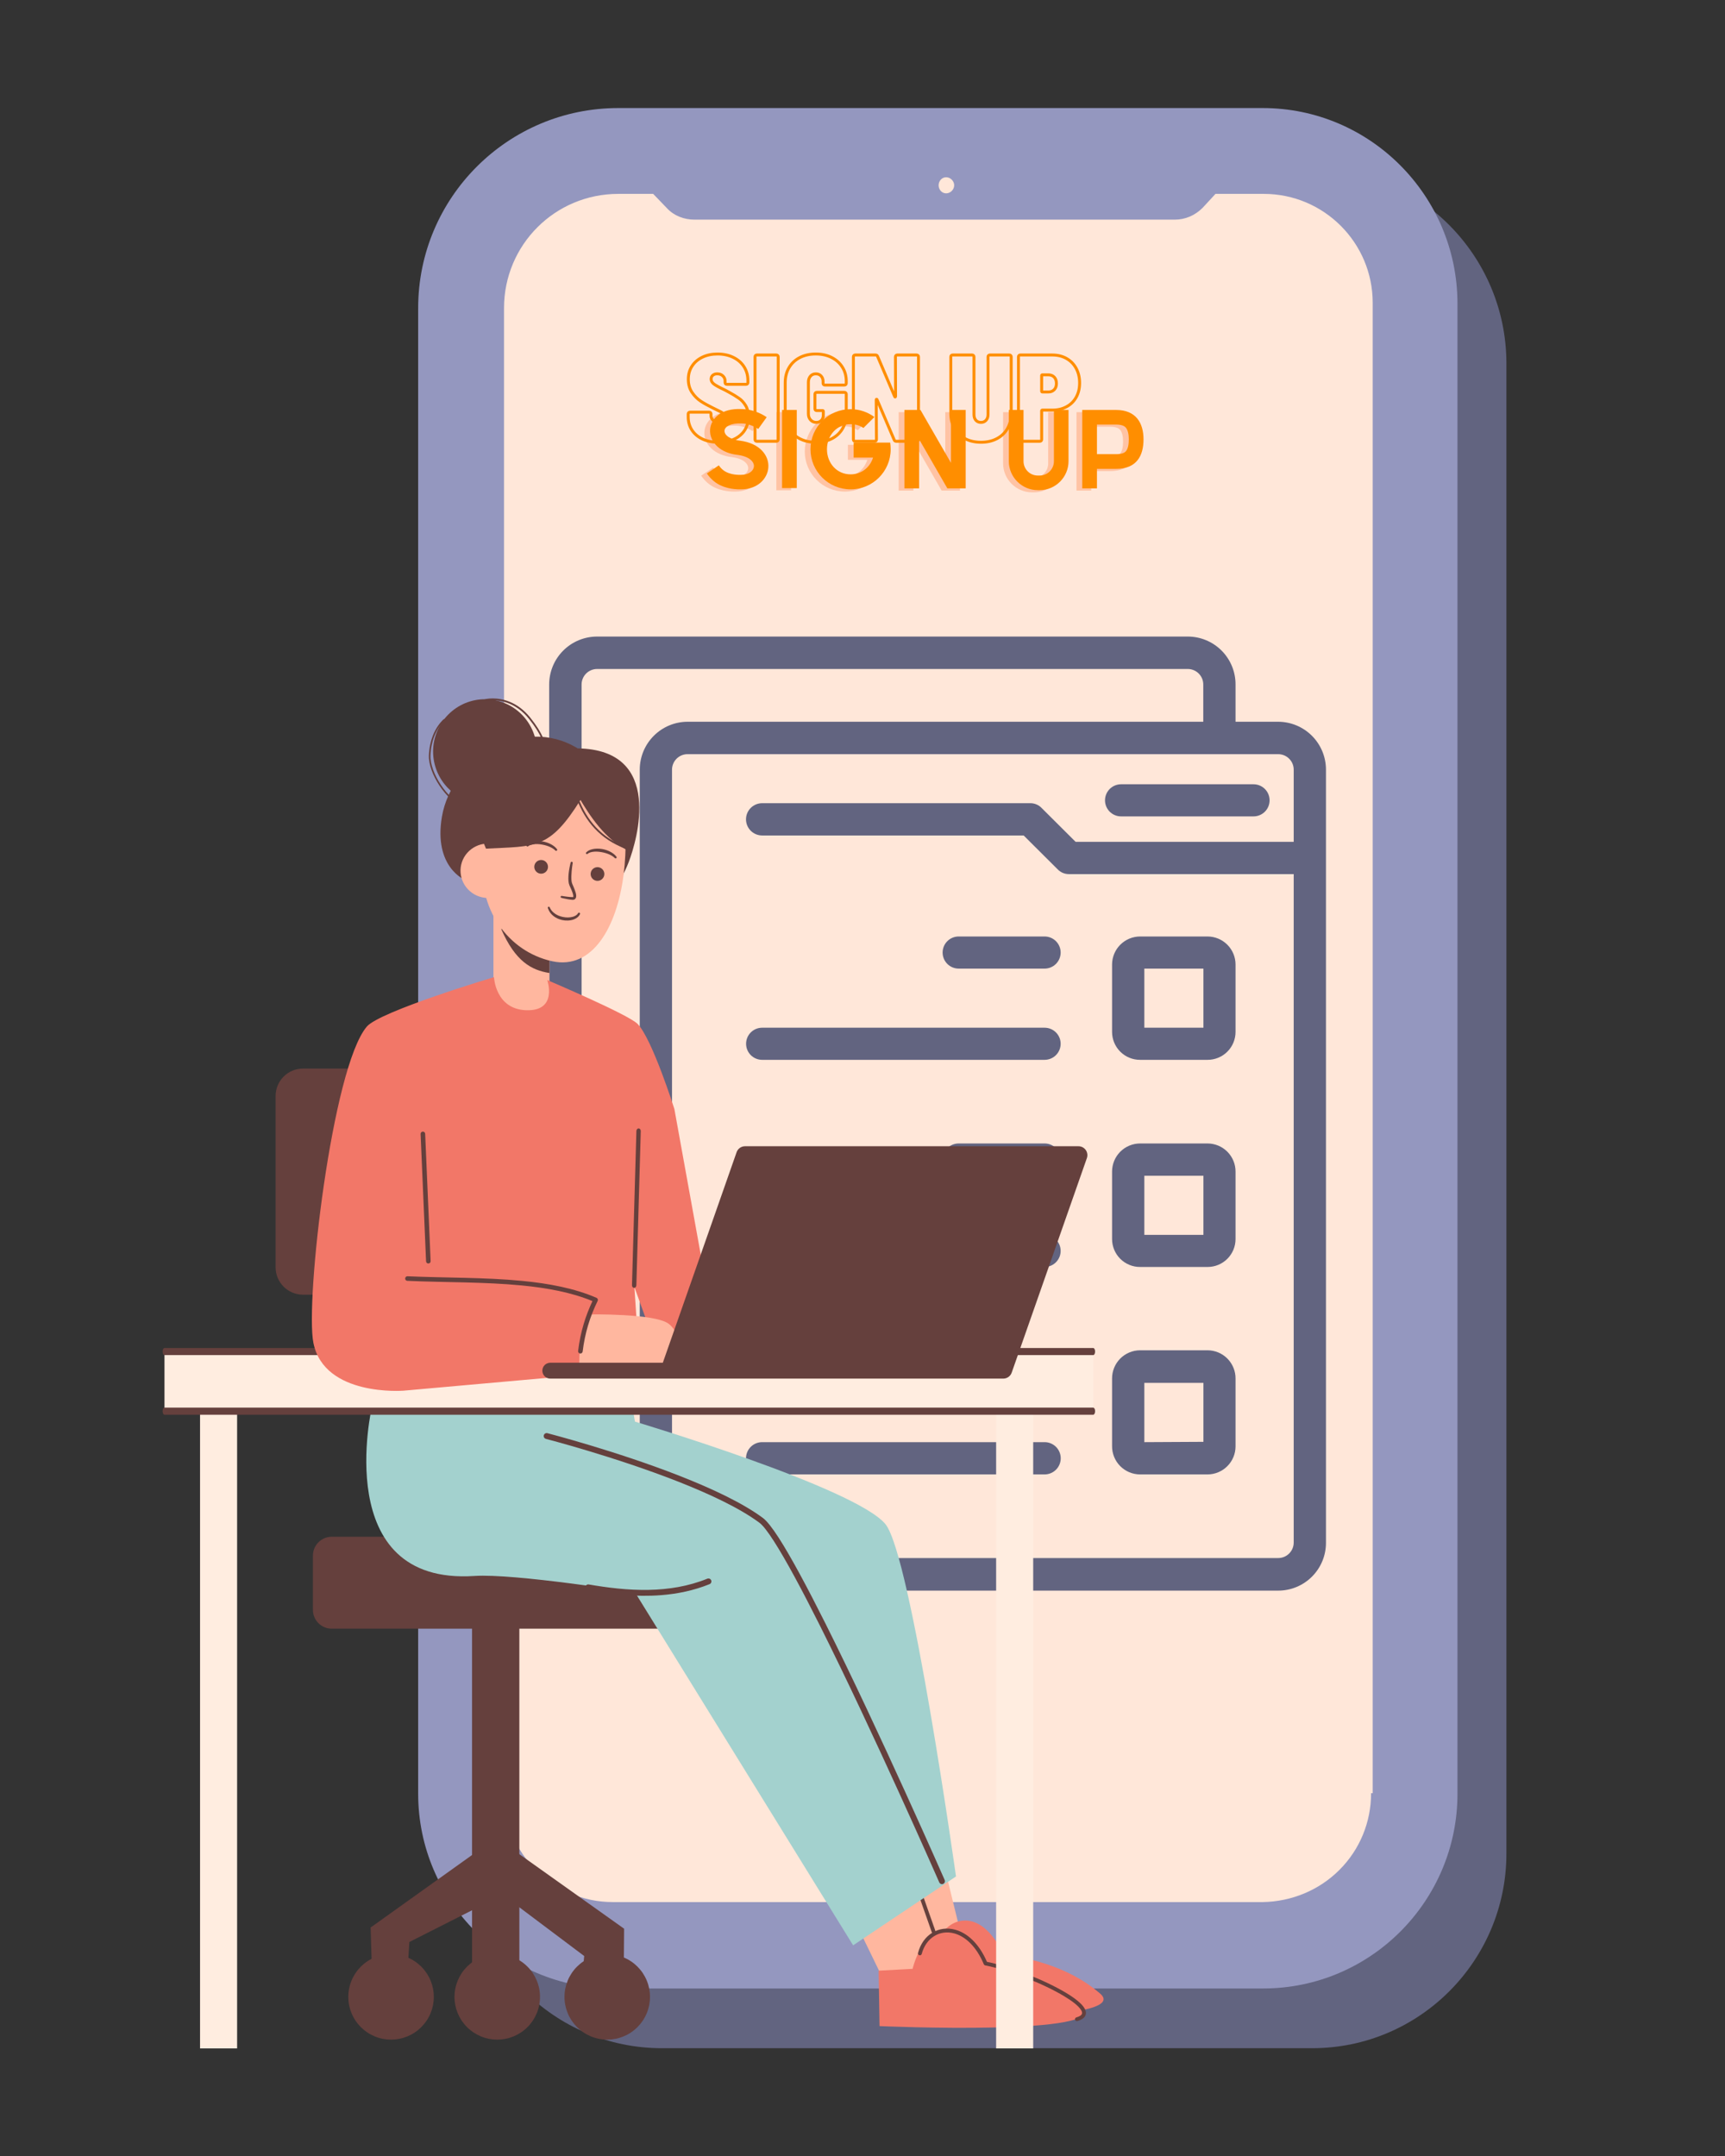 <svg xmlns="http://www.w3.org/2000/svg" xmlns:xlink="http://www.w3.org/1999/xlink" width="2000" zoomAndPan="magnify" viewBox="0 0 1500 1875" height="2500" preserveAspectRatio="xMidYMid meet" version="1.0"><rect x="0" y="0" width="1500" height="1875" fill="#333333" stroke="none"/><defs><g/><clipPath id="cb7c274f2f"><path d="M 406.172 145.715 L 1309.922 145.715 L 1309.922 1781.465 L 406.172 1781.465 Z M 406.172 145.715 " clip-rule="nonzero"/></clipPath><clipPath id="0337f885d7"><path d="M 363.621 93.758 L 1267.371 93.758 L 1267.371 1729.508 L 363.621 1729.508 Z M 363.621 93.758 " clip-rule="nonzero"/></clipPath><clipPath id="8ba80168ab"><path d="M 477.539 553 L 1153.289 553 L 1153.289 1384 L 477.539 1384 Z M 477.539 553 " clip-rule="nonzero"/></clipPath><clipPath id="a691cf322c"><path d="M 866 1199 L 899 1199 L 899 1781.516 L 866 1781.516 Z M 866 1199 " clip-rule="nonzero"/></clipPath><clipPath id="bffd0dfae7"><path d="M 173 1199 L 207 1199 L 207 1781.516 L 173 1781.516 Z M 173 1199 " clip-rule="nonzero"/></clipPath><clipPath id="2e25736859"><path d="M 141.402 1172 L 953 1172 L 953 1179 L 141.402 1179 Z M 141.402 1172 " clip-rule="nonzero"/></clipPath><clipPath id="654dfe744b"><path d="M 141.402 1224 L 953 1224 L 953 1231 L 141.402 1231 Z M 141.402 1224 " clip-rule="nonzero"/></clipPath></defs><path fill="#e7c8cd" d="M 1272.129 294.758 L 1272.129 1611.426 C 1272.129 1684.211 1212.875 1743.465 1140.09 1743.465 L 575.535 1743.465 C 502.75 1743.465 443.496 1684.211 443.496 1611.426 L 443.496 294.758 C 443.496 221.973 502.75 162.715 575.535 162.715 L 1140.555 162.715 C 1213.34 162.715 1272.129 221.973 1272.129 294.758 Z M 1272.129 294.758 " fill-opacity="1" fill-rule="nonzero"/><g clip-path="url(#cb7c274f2f)"><path fill="#626480" d="M 1140.555 145.922 L 580.203 145.922 C 484.09 145.922 406.172 223.836 406.172 319.953 L 406.172 1611.891 C 406.172 1705.203 482.223 1781.258 575.535 1781.258 L 1141.023 1781.258 C 1234.336 1781.258 1309.922 1705.203 1309.922 1611.891 L 1309.922 315.285 C 1309.453 221.973 1233.871 145.922 1140.555 145.922 Z M 865.277 206.109 C 869.012 206.109 872.277 209.375 872.277 213.105 C 872.277 216.84 869.012 220.105 865.277 220.105 C 861.547 220.105 858.746 216.84 858.746 213.105 C 858.746 209.375 861.547 206.109 865.277 206.109 Z M 1234.805 1611.426 C 1234.805 1636.617 1225.004 1660.414 1207.273 1678.145 C 1189.547 1695.875 1165.75 1705.672 1140.555 1706.137 L 575.535 1706.137 C 523.281 1706.137 480.824 1663.68 480.824 1611.426 L 480.824 319.953 C 480.824 264.895 525.148 220.57 580.203 220.57 L 610.531 220.57 L 622.66 233.168 C 628.727 239.703 637.59 242.969 646.457 242.969 L 1064.039 242.969 C 1073.367 242.969 1081.766 239.234 1088.301 232.703 L 1099.496 220.57 L 1141.488 220.57 C 1193.746 220.57 1236.203 263.031 1236.203 315.285 L 1236.203 1611.426 Z M 1234.805 1611.426 " fill-opacity="1" fill-rule="nonzero"/></g><path fill="#ffe7d9" d="M 1229.578 242.805 L 1229.578 1559.469 C 1229.578 1632.254 1170.324 1691.512 1097.539 1691.512 L 532.988 1691.512 C 460.199 1691.512 400.945 1632.254 400.945 1559.469 L 400.945 242.805 C 400.945 170.02 460.199 110.762 532.988 110.762 L 1098.004 110.762 C 1170.789 110.762 1229.578 170.02 1229.578 242.805 Z M 1229.578 242.805 " fill-opacity="1" fill-rule="nonzero"/><g clip-path="url(#0337f885d7)"><path fill="#9497bf" d="M 1098.004 93.965 L 537.652 93.965 C 441.539 93.965 363.621 171.883 363.621 268 L 363.621 1559.938 C 363.621 1653.25 439.672 1729.301 532.988 1729.301 L 1098.473 1729.301 C 1191.785 1729.301 1267.371 1653.25 1267.371 1559.938 L 1267.371 263.332 C 1266.902 170.02 1191.32 93.965 1098.004 93.965 Z M 822.727 154.156 C 826.461 154.156 829.727 157.422 829.727 161.152 C 829.727 164.887 826.461 168.152 822.727 168.152 C 818.996 168.152 816.195 164.887 816.195 161.152 C 816.195 157.422 818.996 154.156 822.727 154.156 Z M 1192.254 1559.469 C 1192.254 1584.664 1182.453 1608.461 1164.727 1626.191 C 1146.996 1643.918 1123.199 1653.719 1098.004 1654.184 L 532.988 1654.184 C 480.73 1654.184 438.273 1611.727 438.273 1559.469 L 438.273 268 C 438.273 212.941 482.598 168.617 537.652 168.617 L 567.98 168.617 L 580.109 181.215 C 586.176 187.746 595.039 191.016 603.906 191.016 L 1021.488 191.016 C 1030.82 191.016 1039.219 187.281 1045.75 180.75 L 1056.945 168.617 L 1098.938 168.617 C 1151.195 168.617 1193.652 211.078 1193.652 263.332 L 1193.652 1559.469 Z M 1192.254 1559.469 " fill-opacity="1" fill-rule="nonzero"/></g><g clip-path="url(#8ba80168ab)"><path fill="#626480" d="M 1111.473 627.676 L 1074.383 627.676 L 1074.383 595.289 C 1074.387 593.926 1074.324 592.566 1074.195 591.207 C 1074.066 589.852 1073.871 588.5 1073.605 587.164 C 1073.344 585.824 1073.02 584.504 1072.625 583.195 C 1072.234 581.891 1071.777 580.605 1071.258 579.344 C 1070.738 578.082 1070.16 576.852 1069.52 575.645 C 1068.879 574.441 1068.184 573.273 1067.43 572.137 C 1066.672 571 1065.863 569.906 1065 568.848 C 1064.137 567.793 1063.227 566.781 1062.262 565.816 C 1061.301 564.848 1060.293 563.934 1059.238 563.066 C 1058.188 562.199 1057.094 561.387 1055.961 560.629 C 1054.828 559.867 1053.66 559.168 1052.461 558.523 C 1051.258 557.879 1050.027 557.293 1048.77 556.773 C 1047.508 556.25 1046.227 555.789 1044.922 555.391 C 1043.617 554.996 1042.297 554.664 1040.961 554.398 C 1039.625 554.129 1038.277 553.93 1036.918 553.797 C 1035.562 553.66 1034.203 553.594 1032.84 553.594 L 519.215 553.594 C 517.852 553.594 516.488 553.66 515.129 553.797 C 513.773 553.93 512.422 554.129 511.086 554.395 C 509.746 554.664 508.422 554.992 507.117 555.391 C 505.812 555.785 504.527 556.246 503.266 556.77 C 502.004 557.293 500.773 557.875 499.57 558.52 C 498.363 559.164 497.195 559.863 496.059 560.621 C 494.926 561.379 493.832 562.191 492.773 563.059 C 491.719 563.926 490.711 564.84 489.746 565.809 C 488.781 566.773 487.863 567.785 486.996 568.84 C 486.133 569.895 485.32 570.992 484.562 572.125 C 483.805 573.262 483.102 574.43 482.457 575.637 C 481.816 576.84 481.23 578.074 480.711 579.336 C 480.188 580.598 479.727 581.879 479.332 583.188 C 478.938 584.492 478.605 585.816 478.34 587.156 C 478.07 588.496 477.871 589.844 477.738 591.203 C 477.605 592.562 477.539 593.926 477.539 595.289 L 477.539 1267.406 C 477.531 1268.777 477.594 1270.141 477.727 1271.504 C 477.855 1272.867 478.051 1274.219 478.316 1275.562 C 478.578 1276.906 478.906 1278.23 479.301 1279.543 C 479.695 1280.852 480.152 1282.141 480.672 1283.406 C 481.191 1284.672 481.773 1285.906 482.414 1287.117 C 483.059 1288.324 483.758 1289.5 484.516 1290.637 C 485.273 1291.777 486.082 1292.875 486.949 1293.934 C 487.816 1294.996 488.73 1296.008 489.695 1296.977 C 490.664 1297.949 491.672 1298.867 492.73 1299.738 C 493.785 1300.605 494.883 1301.422 496.02 1302.184 C 497.156 1302.945 498.324 1303.648 499.531 1304.297 C 500.738 1304.941 501.973 1305.527 503.234 1306.051 C 504.496 1306.578 505.785 1307.039 507.094 1307.438 C 508.402 1307.832 509.727 1308.168 511.066 1308.434 C 512.41 1308.703 513.762 1308.902 515.121 1309.035 C 516.484 1309.172 517.848 1309.238 519.215 1309.238 L 556.309 1309.238 L 556.309 1341.621 C 556.309 1342.988 556.375 1344.352 556.508 1345.711 C 556.641 1347.07 556.844 1348.418 557.109 1349.758 C 557.375 1351.098 557.707 1352.418 558.102 1353.727 C 558.5 1355.035 558.957 1356.316 559.48 1357.578 C 560.004 1358.84 560.586 1360.074 561.23 1361.277 C 561.871 1362.48 562.574 1363.652 563.332 1364.789 C 564.09 1365.922 564.902 1367.02 565.77 1368.074 C 566.633 1369.129 567.551 1370.141 568.516 1371.105 C 569.48 1372.07 570.488 1372.988 571.547 1373.855 C 572.602 1374.719 573.695 1375.531 574.832 1376.293 C 575.965 1377.051 577.133 1377.75 578.34 1378.395 C 579.543 1379.039 580.773 1379.621 582.035 1380.145 C 583.297 1380.668 584.582 1381.125 585.887 1381.523 C 587.191 1381.918 588.516 1382.25 589.855 1382.516 C 591.191 1382.785 592.543 1382.984 593.898 1383.117 C 595.258 1383.25 596.621 1383.316 597.984 1383.316 L 1111.473 1383.316 C 1112.836 1383.32 1114.199 1383.25 1115.555 1383.117 C 1116.91 1382.984 1118.258 1382.781 1119.594 1382.516 C 1120.934 1382.25 1122.254 1381.918 1123.559 1381.523 C 1124.863 1381.125 1126.145 1380.664 1127.402 1380.141 C 1128.664 1379.617 1129.895 1379.035 1131.094 1378.391 C 1132.297 1377.746 1133.465 1377.047 1134.598 1376.285 C 1135.73 1375.527 1136.82 1374.715 1137.875 1373.848 C 1138.926 1372.98 1139.934 1372.062 1140.898 1371.098 C 1141.859 1370.133 1142.773 1369.121 1143.637 1368.066 C 1144.5 1367.008 1145.309 1365.914 1146.062 1364.777 C 1146.82 1363.641 1147.516 1362.473 1148.156 1361.27 C 1148.797 1360.062 1149.375 1358.832 1149.895 1357.57 C 1150.414 1356.309 1150.867 1355.023 1151.262 1353.719 C 1151.652 1352.41 1151.98 1351.09 1152.242 1349.75 C 1152.504 1348.41 1152.699 1347.062 1152.828 1345.707 C 1152.961 1344.348 1153.023 1342.988 1153.016 1341.621 L 1153.016 669.371 C 1153.016 668.008 1152.949 666.648 1152.816 665.293 C 1152.684 663.938 1152.484 662.59 1152.219 661.254 C 1151.953 659.914 1151.625 658.594 1151.23 657.293 C 1150.836 655.988 1150.379 654.703 1149.859 653.445 C 1149.336 652.188 1148.758 650.953 1148.117 649.754 C 1147.477 648.551 1146.777 647.383 1146.023 646.246 C 1145.266 645.113 1144.457 644.02 1143.594 642.965 C 1142.73 641.91 1141.82 640.898 1140.859 639.934 C 1139.895 638.969 1138.891 638.055 1137.84 637.188 C 1136.785 636.32 1135.695 635.508 1134.566 634.75 C 1133.434 633.988 1132.27 633.289 1131.066 632.641 C 1129.867 631.996 1128.641 631.414 1127.383 630.887 C 1126.125 630.363 1124.844 629.902 1123.543 629.504 C 1122.242 629.102 1120.922 628.77 1119.586 628.5 C 1118.25 628.23 1116.906 628.027 1115.551 627.887 C 1114.195 627.75 1112.836 627.68 1111.473 627.676 Z M 584.363 1341.488 L 584.363 669.371 C 584.363 668.484 584.449 667.605 584.621 666.738 C 584.793 665.867 585.051 665.023 585.391 664.207 C 585.727 663.387 586.145 662.609 586.637 661.875 C 587.129 661.137 587.688 660.457 588.312 659.828 C 588.938 659.203 589.621 658.645 590.355 658.152 C 591.094 657.66 591.871 657.242 592.688 656.902 C 593.508 656.566 594.352 656.309 595.219 656.137 C 596.086 655.965 596.965 655.875 597.852 655.875 L 1111.473 655.875 C 1112.359 655.875 1113.238 655.965 1114.105 656.137 C 1114.973 656.309 1115.816 656.566 1116.637 656.902 C 1117.453 657.242 1118.23 657.66 1118.969 658.152 C 1119.703 658.645 1120.387 659.203 1121.012 659.828 C 1121.637 660.457 1122.195 661.137 1122.688 661.875 C 1123.18 662.609 1123.598 663.387 1123.938 664.207 C 1124.273 665.023 1124.531 665.867 1124.703 666.738 C 1124.875 667.605 1124.961 668.484 1124.961 669.371 L 1124.961 732.117 L 935.32 732.117 L 905.781 702.699 C 904.5 701.352 903.004 700.316 901.293 699.59 C 899.578 698.863 897.793 698.504 895.938 698.516 L 662.727 698.516 C 661.809 698.516 660.895 698.605 659.992 698.785 C 659.086 698.965 658.211 699.23 657.359 699.586 C 656.508 699.938 655.699 700.371 654.934 700.883 C 654.168 701.395 653.461 701.977 652.809 702.625 C 652.156 703.277 651.574 703.988 651.062 704.754 C 650.551 705.52 650.121 706.328 649.77 707.18 C 649.414 708.031 649.148 708.91 648.969 709.812 C 648.789 710.715 648.699 711.629 648.699 712.551 C 648.699 713.473 648.789 714.383 648.969 715.289 C 649.148 716.191 649.414 717.07 649.77 717.922 C 650.121 718.773 650.551 719.582 651.062 720.348 C 651.574 721.113 652.156 721.82 652.809 722.473 C 653.461 723.125 654.168 723.707 654.934 724.219 C 655.699 724.73 656.508 725.164 657.359 725.516 C 658.211 725.867 659.086 726.133 659.992 726.312 C 660.895 726.492 661.809 726.582 662.727 726.582 L 890.137 726.582 L 919.676 756 C 920.957 757.348 922.453 758.383 924.164 759.109 C 925.875 759.836 927.66 760.195 929.52 760.184 L 1124.961 760.184 L 1124.961 1341.488 C 1124.961 1342.375 1124.875 1343.25 1124.703 1344.121 C 1124.531 1344.988 1124.273 1345.832 1123.938 1346.652 C 1123.598 1347.469 1123.18 1348.246 1122.688 1348.984 C 1122.195 1349.723 1121.637 1350.402 1121.012 1351.031 C 1120.387 1351.656 1119.703 1352.215 1118.969 1352.707 C 1118.23 1353.199 1117.453 1353.617 1116.637 1353.953 C 1115.816 1354.293 1114.973 1354.551 1114.105 1354.723 C 1113.238 1354.895 1112.359 1354.98 1111.473 1354.98 L 597.984 1354.98 C 597.094 1354.992 596.211 1354.91 595.336 1354.746 C 594.461 1354.578 593.609 1354.328 592.781 1353.992 C 591.957 1353.66 591.172 1353.246 590.426 1352.754 C 589.684 1352.266 588.992 1351.703 588.359 1351.078 C 587.727 1350.449 587.16 1349.766 586.664 1349.027 C 586.164 1348.289 585.746 1347.508 585.402 1346.684 C 585.059 1345.859 584.801 1345.012 584.625 1344.137 C 584.449 1343.262 584.363 1342.379 584.363 1341.488 Z M 556.309 1281.035 L 519.215 1281.035 C 518.328 1281.035 517.453 1280.949 516.582 1280.777 C 515.715 1280.605 514.871 1280.348 514.055 1280.008 C 513.234 1279.672 512.457 1279.254 511.723 1278.762 C 510.984 1278.27 510.305 1277.711 509.68 1277.086 C 509.051 1276.457 508.492 1275.777 508 1275.039 C 507.508 1274.305 507.094 1273.523 506.754 1272.707 C 506.414 1271.887 506.16 1271.043 505.988 1270.176 C 505.812 1269.305 505.727 1268.43 505.727 1267.543 L 505.727 595.289 C 505.727 594.406 505.812 593.527 505.988 592.656 C 506.16 591.789 506.414 590.945 506.754 590.125 C 507.094 589.309 507.508 588.531 508 587.793 C 508.492 587.059 509.051 586.375 509.68 585.75 C 510.305 585.121 510.984 584.562 511.723 584.07 C 512.457 583.578 513.234 583.164 514.055 582.824 C 514.871 582.484 515.715 582.23 516.582 582.055 C 517.453 581.883 518.328 581.797 519.215 581.797 L 1032.84 581.797 C 1033.727 581.797 1034.602 581.883 1035.469 582.055 C 1036.34 582.23 1037.184 582.484 1038 582.824 C 1038.82 583.164 1039.598 583.578 1040.332 584.07 C 1041.07 584.562 1041.75 585.121 1042.375 585.75 C 1043.004 586.375 1043.562 587.059 1044.055 587.793 C 1044.547 588.531 1044.961 589.309 1045.301 590.125 C 1045.641 590.945 1045.895 591.789 1046.066 592.656 C 1046.242 593.527 1046.328 594.406 1046.328 595.289 L 1046.328 627.676 L 597.984 627.676 C 596.621 627.676 595.258 627.742 593.898 627.875 C 592.543 628.008 591.191 628.211 589.855 628.477 C 588.516 628.742 587.191 629.074 585.887 629.469 C 584.582 629.867 583.297 630.328 582.035 630.848 C 580.773 631.371 579.543 631.953 578.34 632.598 C 577.133 633.242 575.965 633.945 574.832 634.703 C 573.695 635.461 572.602 636.273 571.547 637.141 C 570.488 638.004 569.48 638.922 568.516 639.887 C 567.551 640.852 566.633 641.863 565.77 642.918 C 564.902 643.977 564.09 645.07 563.332 646.207 C 562.574 647.34 561.871 648.512 561.23 649.715 C 560.586 650.918 560.004 652.152 559.48 653.414 C 558.957 654.676 558.5 655.961 558.102 657.266 C 557.707 658.574 557.375 659.898 557.109 661.234 C 556.844 662.574 556.641 663.926 556.508 665.285 C 556.375 666.645 556.309 668.004 556.309 669.371 Z M 556.309 1281.035 " fill-opacity="1" fill-rule="nonzero"/></g><path fill="#626480" d="M 908.344 1174.301 L 833.621 1174.301 C 832.699 1174.301 831.789 1174.391 830.883 1174.57 C 829.98 1174.75 829.105 1175.016 828.254 1175.371 C 827.402 1175.723 826.594 1176.156 825.828 1176.668 C 825.062 1177.18 824.352 1177.762 823.703 1178.414 C 823.051 1179.062 822.469 1179.773 821.957 1180.539 C 821.445 1181.305 821.016 1182.113 820.66 1182.965 C 820.309 1183.816 820.043 1184.695 819.863 1185.598 C 819.684 1186.5 819.594 1187.414 819.594 1188.336 C 819.594 1189.258 819.684 1190.168 819.863 1191.074 C 820.043 1191.977 820.309 1192.855 820.66 1193.707 C 821.016 1194.559 821.445 1195.367 821.957 1196.133 C 822.469 1196.898 823.051 1197.605 823.703 1198.258 C 824.352 1198.91 825.062 1199.492 825.828 1200.004 C 826.594 1200.516 827.402 1200.949 828.254 1201.301 C 829.105 1201.652 829.98 1201.918 830.883 1202.098 C 831.789 1202.277 832.699 1202.367 833.621 1202.367 L 908.344 1202.367 C 909.266 1202.367 910.18 1202.277 911.082 1202.098 C 911.984 1201.918 912.863 1201.652 913.711 1201.301 C 914.562 1200.949 915.371 1200.516 916.137 1200.004 C 916.902 1199.492 917.613 1198.91 918.266 1198.258 C 918.914 1197.605 919.496 1196.898 920.008 1196.133 C 920.52 1195.367 920.953 1194.559 921.305 1193.707 C 921.656 1192.855 921.922 1191.977 922.102 1191.074 C 922.281 1190.168 922.371 1189.258 922.371 1188.336 C 922.371 1187.414 922.281 1186.5 922.102 1185.598 C 921.922 1184.695 921.656 1183.816 921.305 1182.965 C 920.953 1182.113 920.52 1181.305 920.008 1180.539 C 919.496 1179.773 918.914 1179.062 918.266 1178.414 C 917.613 1177.762 916.902 1177.18 916.137 1176.668 C 915.371 1176.156 914.562 1175.723 913.711 1175.371 C 912.863 1175.016 911.984 1174.75 911.082 1174.57 C 910.18 1174.391 909.266 1174.301 908.344 1174.301 Z M 908.344 1174.301 " fill-opacity="1" fill-rule="nonzero"/><path fill="#626480" d="M 991.43 1282.25 L 1050.105 1282.25 C 1050.898 1282.246 1051.691 1282.203 1052.48 1282.121 C 1053.27 1282.039 1054.055 1281.922 1054.832 1281.762 C 1055.609 1281.605 1056.379 1281.41 1057.137 1281.176 C 1057.895 1280.941 1058.641 1280.672 1059.375 1280.367 C 1060.105 1280.059 1060.824 1279.719 1061.523 1279.344 C 1062.223 1278.969 1062.902 1278.559 1063.562 1278.117 C 1064.219 1277.676 1064.855 1277.199 1065.469 1276.695 C 1066.082 1276.191 1066.672 1275.66 1067.23 1275.098 C 1067.793 1274.535 1068.328 1273.949 1068.832 1273.336 C 1069.336 1272.723 1069.809 1272.086 1070.25 1271.426 C 1070.691 1270.766 1071.102 1270.086 1071.477 1269.387 C 1071.852 1268.688 1072.191 1267.969 1072.5 1267.238 C 1072.805 1266.504 1073.074 1265.758 1073.309 1265 C 1073.539 1264.238 1073.734 1263.469 1073.895 1262.691 C 1074.051 1261.914 1074.172 1261.129 1074.254 1260.34 C 1074.336 1259.551 1074.379 1258.758 1074.383 1257.961 L 1074.383 1198.996 C 1074.391 1198.191 1074.359 1197.391 1074.289 1196.59 C 1074.219 1195.793 1074.109 1194.996 1073.961 1194.207 C 1073.812 1193.422 1073.629 1192.641 1073.402 1191.871 C 1073.176 1191.098 1072.914 1190.34 1072.613 1189.598 C 1072.316 1188.852 1071.98 1188.125 1071.605 1187.414 C 1071.234 1186.703 1070.828 1186.012 1070.391 1185.34 C 1069.949 1184.668 1069.48 1184.02 1068.977 1183.395 C 1068.473 1182.77 1067.938 1182.172 1067.375 1181.598 C 1066.812 1181.027 1066.223 1180.484 1065.605 1179.969 C 1064.992 1179.453 1064.352 1178.973 1063.688 1178.52 C 1063.023 1178.07 1062.34 1177.652 1061.633 1177.27 C 1060.93 1176.887 1060.207 1176.539 1059.469 1176.227 C 1058.727 1175.914 1057.977 1175.637 1057.211 1175.398 C 1056.441 1175.16 1055.668 1174.961 1054.879 1174.801 C 1054.094 1174.641 1053.301 1174.516 1052.504 1174.434 C 1051.707 1174.352 1050.906 1174.305 1050.105 1174.301 L 991.43 1174.301 C 990.633 1174.301 989.832 1174.34 989.039 1174.418 C 988.242 1174.496 987.453 1174.613 986.668 1174.77 C 985.883 1174.926 985.109 1175.121 984.344 1175.355 C 983.578 1175.586 982.828 1175.855 982.09 1176.16 C 981.352 1176.469 980.629 1176.809 979.922 1177.188 C 979.219 1177.562 978.531 1177.973 977.867 1178.418 C 977.203 1178.863 976.562 1179.34 975.941 1179.848 C 975.324 1180.352 974.734 1180.891 974.168 1181.457 C 973.602 1182.02 973.066 1182.613 972.559 1183.23 C 972.051 1183.852 971.574 1184.492 971.133 1185.156 C 970.688 1185.82 970.277 1186.508 969.898 1187.211 C 969.523 1187.918 969.184 1188.641 968.875 1189.379 C 968.57 1190.117 968.301 1190.871 968.07 1191.637 C 967.836 1192.402 967.645 1193.176 967.488 1193.961 C 967.332 1194.746 967.215 1195.535 967.137 1196.332 C 967.059 1197.129 967.02 1197.926 967.02 1198.727 L 967.02 1257.422 C 967.004 1258.23 967.031 1259.039 967.098 1259.844 C 967.164 1260.648 967.27 1261.449 967.418 1262.246 C 967.562 1263.039 967.75 1263.824 967.973 1264.602 C 968.195 1265.379 968.457 1266.145 968.758 1266.895 C 969.059 1267.645 969.395 1268.379 969.77 1269.094 C 970.141 1269.812 970.547 1270.508 970.988 1271.188 C 971.434 1271.863 971.906 1272.516 972.414 1273.145 C 972.922 1273.777 973.457 1274.379 974.023 1274.953 C 974.59 1275.531 975.184 1276.078 975.805 1276.594 C 976.426 1277.113 977.07 1277.598 977.738 1278.051 C 978.41 1278.504 979.098 1278.922 979.809 1279.309 C 980.52 1279.691 981.25 1280.043 981.992 1280.355 C 982.738 1280.668 983.5 1280.941 984.27 1281.18 C 985.043 1281.414 985.824 1281.613 986.617 1281.773 C 987.41 1281.93 988.207 1282.051 989.012 1282.133 C 989.816 1282.211 990.621 1282.25 991.43 1282.25 Z M 995.074 1254.184 L 995.074 1202.637 L 1046.461 1202.637 L 1046.461 1253.914 Z M 995.074 1254.184 " fill-opacity="1" fill-rule="nonzero"/><path fill="#626480" d="M 908.344 994.434 L 833.621 994.434 C 832.699 994.434 831.789 994.523 830.883 994.703 C 829.98 994.883 829.105 995.148 828.254 995.5 C 827.402 995.852 826.594 996.285 825.828 996.797 C 825.062 997.309 824.352 997.891 823.703 998.543 C 823.051 999.195 822.469 999.902 821.957 1000.668 C 821.445 1001.434 821.016 1002.242 820.66 1003.094 C 820.309 1003.945 820.043 1004.824 819.863 1005.727 C 819.684 1006.633 819.594 1007.543 819.594 1008.465 C 819.594 1009.387 819.684 1010.301 819.863 1011.203 C 820.043 1012.105 820.309 1012.984 820.66 1013.836 C 821.016 1014.688 821.445 1015.496 821.957 1016.262 C 822.469 1017.027 823.051 1017.738 823.703 1018.387 C 824.352 1019.039 825.062 1019.621 825.828 1020.133 C 826.594 1020.645 827.402 1021.078 828.254 1021.43 C 829.105 1021.781 829.98 1022.051 830.883 1022.23 C 831.789 1022.41 832.699 1022.5 833.621 1022.5 L 908.344 1022.5 C 909.266 1022.5 910.18 1022.41 911.082 1022.23 C 911.984 1022.051 912.863 1021.781 913.711 1021.43 C 914.562 1021.078 915.371 1020.645 916.137 1020.133 C 916.902 1019.621 917.613 1019.039 918.266 1018.387 C 918.914 1017.738 919.496 1017.027 920.008 1016.262 C 920.52 1015.496 920.953 1014.688 921.305 1013.836 C 921.656 1012.984 921.922 1012.105 922.102 1011.203 C 922.281 1010.301 922.371 1009.387 922.371 1008.465 C 922.371 1007.543 922.281 1006.633 922.102 1005.727 C 921.922 1004.824 921.656 1003.945 921.305 1003.094 C 920.953 1002.242 920.52 1001.434 920.008 1000.668 C 919.496 999.902 918.914 999.195 918.266 998.543 C 917.613 997.891 916.902 997.309 916.137 996.797 C 915.371 996.285 914.562 995.852 913.711 995.5 C 912.863 995.148 911.984 994.883 911.082 994.703 C 910.18 994.523 909.266 994.434 908.344 994.434 Z M 908.344 994.434 " fill-opacity="1" fill-rule="nonzero"/><path fill="#626480" d="M 974.84 709.984 L 1090.027 709.984 C 1090.945 709.984 1091.852 709.898 1092.75 709.719 C 1093.652 709.539 1094.523 709.273 1095.371 708.922 C 1096.219 708.57 1097.023 708.141 1097.785 707.633 C 1098.547 707.125 1099.25 706.543 1099.898 705.895 C 1100.547 705.246 1101.125 704.543 1101.637 703.781 C 1102.145 703.016 1102.574 702.211 1102.926 701.363 C 1103.277 700.52 1103.543 699.645 1103.719 698.746 C 1103.898 697.844 1103.988 696.938 1103.988 696.02 C 1103.988 695.102 1103.898 694.195 1103.719 693.297 C 1103.543 692.395 1103.277 691.523 1102.926 690.676 C 1102.574 689.828 1102.145 689.023 1101.637 688.262 C 1101.125 687.5 1100.547 686.793 1099.898 686.145 C 1099.25 685.496 1098.547 684.918 1097.785 684.406 C 1097.023 683.898 1096.219 683.469 1095.371 683.117 C 1094.523 682.766 1093.652 682.5 1092.75 682.324 C 1091.852 682.145 1090.945 682.055 1090.027 682.055 L 974.84 682.055 C 973.926 682.055 973.016 682.145 972.117 682.324 C 971.219 682.5 970.344 682.766 969.5 683.117 C 968.652 683.469 967.848 683.898 967.086 684.406 C 966.324 684.918 965.617 685.496 964.969 686.145 C 964.32 686.793 963.742 687.5 963.234 688.262 C 962.723 689.023 962.293 689.828 961.941 690.676 C 961.594 691.523 961.328 692.395 961.148 693.297 C 960.969 694.195 960.879 695.102 960.879 696.02 C 960.879 696.938 960.969 697.844 961.148 698.746 C 961.328 699.645 961.594 700.52 961.941 701.363 C 962.293 702.211 962.723 703.016 963.234 703.781 C 963.742 704.543 964.32 705.246 964.969 705.895 C 965.617 706.543 966.324 707.125 967.086 707.633 C 967.848 708.141 968.652 708.57 969.5 708.922 C 970.344 709.273 971.219 709.539 972.117 709.719 C 973.016 709.898 973.926 709.984 974.84 709.984 Z M 974.84 709.984 " fill-opacity="1" fill-rule="nonzero"/><path fill="#626480" d="M 662.727 1101.84 L 908.344 1101.84 C 909.262 1101.84 910.168 1101.75 911.066 1101.574 C 911.969 1101.395 912.84 1101.129 913.688 1100.777 C 914.535 1100.426 915.34 1099.996 916.102 1099.488 C 916.863 1098.977 917.566 1098.398 918.215 1097.75 C 918.863 1097.102 919.441 1096.398 919.953 1095.633 C 920.461 1094.871 920.891 1094.066 921.242 1093.219 C 921.594 1092.371 921.859 1091.5 922.035 1090.602 C 922.215 1089.699 922.305 1088.793 922.305 1087.875 C 922.305 1086.957 922.215 1086.051 922.035 1085.152 C 921.859 1084.25 921.594 1083.379 921.242 1082.531 C 920.891 1081.684 920.461 1080.879 919.953 1080.117 C 919.441 1079.355 918.863 1078.648 918.215 1078 C 917.566 1077.352 916.863 1076.773 916.102 1076.262 C 915.34 1075.754 914.535 1075.324 913.688 1074.973 C 912.84 1074.621 911.969 1074.355 911.066 1074.18 C 910.168 1074 909.262 1073.91 908.344 1073.91 L 662.727 1073.91 C 661.812 1073.91 660.902 1074 660.004 1074.18 C 659.105 1074.355 658.23 1074.621 657.387 1074.973 C 656.539 1075.324 655.734 1075.754 654.973 1076.262 C 654.211 1076.773 653.504 1077.352 652.855 1078 C 652.207 1078.648 651.629 1079.355 651.121 1080.117 C 650.609 1080.879 650.18 1081.684 649.832 1082.531 C 649.48 1083.379 649.215 1084.25 649.035 1085.152 C 648.855 1086.051 648.77 1086.957 648.77 1087.875 C 648.77 1088.793 648.855 1089.699 649.035 1090.602 C 649.215 1091.5 649.48 1092.371 649.832 1093.219 C 650.18 1094.066 650.609 1094.871 651.121 1095.633 C 651.629 1096.398 652.207 1097.102 652.855 1097.75 C 653.504 1098.398 654.211 1098.977 654.973 1099.488 C 655.734 1099.996 656.539 1100.426 657.387 1100.777 C 658.23 1101.129 659.105 1101.395 660.004 1101.574 C 660.902 1101.75 661.812 1101.84 662.727 1101.84 Z M 662.727 1101.84 " fill-opacity="1" fill-rule="nonzero"/><path fill="#626480" d="M 662.727 921.703 L 908.344 921.703 C 909.262 921.703 910.168 921.613 911.066 921.434 C 911.969 921.254 912.84 920.988 913.688 920.637 C 914.535 920.289 915.34 919.855 916.102 919.348 C 916.863 918.84 917.566 918.258 918.215 917.609 C 918.863 916.961 919.441 916.258 919.953 915.496 C 920.461 914.73 920.891 913.926 921.242 913.078 C 921.594 912.234 921.859 911.359 922.035 910.461 C 922.215 909.562 922.305 908.652 922.305 907.734 C 922.305 906.816 922.215 905.91 922.035 905.012 C 921.859 904.109 921.594 903.238 921.242 902.391 C 920.891 901.543 920.461 900.738 919.953 899.977 C 919.441 899.215 918.863 898.508 918.215 897.859 C 917.566 897.211 916.863 896.633 916.102 896.125 C 915.34 895.613 914.535 895.184 913.688 894.832 C 912.84 894.48 911.969 894.215 911.066 894.039 C 910.168 893.859 909.262 893.77 908.344 893.77 L 662.727 893.77 C 661.812 893.77 660.902 893.859 660.004 894.039 C 659.105 894.215 658.23 894.48 657.387 894.832 C 656.539 895.184 655.734 895.613 654.973 896.125 C 654.211 896.633 653.504 897.211 652.855 897.859 C 652.207 898.508 651.629 899.215 651.121 899.977 C 650.609 900.738 650.18 901.543 649.832 902.391 C 649.48 903.238 649.215 904.113 649.035 905.012 C 648.855 905.91 648.77 906.816 648.77 907.734 C 648.77 908.652 648.855 909.562 649.035 910.461 C 649.215 911.359 649.48 912.234 649.832 913.078 C 650.18 913.926 650.609 914.73 651.121 915.496 C 651.629 916.258 652.207 916.961 652.855 917.609 C 653.504 918.258 654.211 918.84 654.973 919.348 C 655.734 919.855 656.539 920.289 657.387 920.637 C 658.23 920.988 659.105 921.254 660.004 921.434 C 660.902 921.613 661.812 921.703 662.727 921.703 Z M 662.727 921.703 " fill-opacity="1" fill-rule="nonzero"/><path fill="#626480" d="M 991.43 921.703 L 1050.105 921.703 C 1050.898 921.703 1051.691 921.664 1052.484 921.586 C 1053.273 921.508 1054.059 921.391 1054.84 921.234 C 1055.621 921.078 1056.391 920.887 1057.152 920.656 C 1057.914 920.426 1058.66 920.156 1059.395 919.852 C 1060.129 919.547 1060.848 919.207 1061.547 918.832 C 1062.25 918.457 1062.93 918.051 1063.594 917.609 C 1064.254 917.164 1064.891 916.691 1065.508 916.188 C 1066.121 915.684 1066.711 915.148 1067.27 914.586 C 1067.832 914.023 1068.367 913.438 1068.871 912.82 C 1069.375 912.207 1069.848 911.566 1070.289 910.906 C 1070.73 910.246 1071.141 909.562 1071.516 908.863 C 1071.891 908.16 1072.23 907.441 1072.535 906.707 C 1072.84 905.973 1073.105 905.223 1073.336 904.465 C 1073.566 903.703 1073.762 902.93 1073.914 902.152 C 1074.07 901.371 1074.188 900.586 1074.266 899.793 C 1074.344 899 1074.383 898.207 1074.383 897.414 L 1074.383 838.715 C 1074.379 837.922 1074.336 837.129 1074.254 836.34 C 1074.172 835.551 1074.051 834.766 1073.895 833.984 C 1073.734 833.207 1073.539 832.438 1073.309 831.68 C 1073.074 830.922 1072.805 830.176 1072.5 829.441 C 1072.191 828.707 1071.852 827.992 1071.477 827.293 C 1071.102 826.594 1070.691 825.914 1070.25 825.254 C 1069.809 824.594 1069.336 823.957 1068.832 823.344 C 1068.328 822.73 1067.793 822.141 1067.23 821.578 C 1066.672 821.02 1066.082 820.484 1065.469 819.98 C 1064.855 819.477 1064.219 819.004 1063.562 818.562 C 1062.902 818.121 1062.223 817.711 1061.523 817.336 C 1060.824 816.957 1060.105 816.617 1059.375 816.312 C 1058.641 816.004 1057.895 815.734 1057.137 815.504 C 1056.379 815.27 1055.609 815.074 1054.832 814.914 C 1054.055 814.758 1053.27 814.637 1052.48 814.555 C 1051.691 814.473 1050.898 814.43 1050.105 814.426 L 991.43 814.426 C 990.633 814.426 989.84 814.465 989.047 814.543 C 988.254 814.621 987.465 814.738 986.684 814.895 C 985.902 815.047 985.133 815.242 984.367 815.473 C 983.605 815.703 982.855 815.969 982.121 816.273 C 981.383 816.578 980.664 816.918 979.961 817.289 C 979.258 817.664 978.574 818.074 977.91 818.516 C 977.246 818.957 976.605 819.43 975.988 819.934 C 975.371 820.438 974.781 820.969 974.215 821.531 C 973.652 822.094 973.113 822.684 972.605 823.297 C 972.102 823.914 971.625 824.551 971.18 825.211 C 970.734 825.871 970.32 826.555 969.945 827.254 C 969.566 827.957 969.223 828.676 968.914 829.41 C 968.605 830.145 968.336 830.895 968.102 831.656 C 967.867 832.418 967.668 833.188 967.508 833.969 C 967.352 834.75 967.23 835.539 967.148 836.332 C 967.066 837.125 967.023 837.918 967.02 838.715 L 967.02 897.414 C 967.02 898.211 967.059 899.008 967.137 899.801 C 967.215 900.598 967.332 901.387 967.488 902.168 C 967.645 902.949 967.84 903.723 968.07 904.488 C 968.301 905.25 968.57 906 968.879 906.738 C 969.184 907.477 969.527 908.195 969.902 908.898 C 970.281 909.602 970.691 910.285 971.137 910.949 C 971.582 911.613 972.059 912.25 972.566 912.867 C 973.074 913.484 973.609 914.074 974.176 914.637 C 974.742 915.199 975.336 915.73 975.953 916.238 C 976.57 916.742 977.211 917.215 977.879 917.656 C 978.543 918.098 979.227 918.504 979.934 918.879 C 980.637 919.25 981.359 919.59 982.098 919.891 C 982.836 920.195 983.59 920.461 984.352 920.688 C 985.117 920.914 985.891 921.105 986.676 921.258 C 987.457 921.41 988.246 921.523 989.043 921.598 C 989.836 921.672 990.633 921.707 991.43 921.703 Z M 995.074 893.77 L 995.074 842.359 L 1046.461 842.359 L 1046.461 893.77 Z M 995.074 893.77 " fill-opacity="1" fill-rule="nonzero"/><path fill="#626480" d="M 662.727 1282.25 L 908.344 1282.25 C 909.266 1282.25 910.18 1282.16 911.082 1281.98 C 911.984 1281.801 912.863 1281.535 913.711 1281.184 C 914.562 1280.828 915.371 1280.398 916.137 1279.887 C 916.902 1279.375 917.613 1278.793 918.266 1278.141 C 918.914 1277.488 919.496 1276.781 920.008 1276.016 C 920.52 1275.246 920.953 1274.438 921.305 1273.586 C 921.656 1272.738 921.922 1271.859 922.102 1270.957 C 922.281 1270.051 922.371 1269.141 922.371 1268.219 C 922.371 1267.297 922.281 1266.383 922.102 1265.48 C 921.922 1264.574 921.656 1263.699 921.305 1262.848 C 920.953 1261.996 920.52 1261.188 920.008 1260.422 C 919.496 1259.656 918.914 1258.945 918.266 1258.293 C 917.613 1257.645 916.902 1257.062 916.137 1256.551 C 915.371 1256.039 914.562 1255.605 913.711 1255.254 C 912.863 1254.898 911.984 1254.633 911.082 1254.453 C 910.18 1254.273 909.266 1254.184 908.344 1254.184 L 662.727 1254.184 C 661.809 1254.184 660.895 1254.273 659.992 1254.453 C 659.086 1254.633 658.211 1254.898 657.359 1255.254 C 656.508 1255.605 655.699 1256.039 654.934 1256.551 C 654.168 1257.062 653.461 1257.645 652.809 1258.293 C 652.156 1258.945 651.574 1259.656 651.062 1260.422 C 650.551 1261.188 650.121 1261.996 649.77 1262.848 C 649.414 1263.699 649.148 1264.574 648.969 1265.48 C 648.789 1266.383 648.699 1267.297 648.699 1268.219 C 648.699 1269.141 648.789 1270.051 648.969 1270.957 C 649.148 1271.859 649.414 1272.738 649.77 1273.59 C 650.121 1274.438 650.551 1275.246 651.062 1276.016 C 651.574 1276.781 652.156 1277.488 652.809 1278.141 C 653.461 1278.793 654.168 1279.375 654.934 1279.887 C 655.699 1280.398 656.508 1280.828 657.359 1281.184 C 658.211 1281.535 659.086 1281.801 659.992 1281.98 C 660.895 1282.16 661.809 1282.25 662.727 1282.25 Z M 662.727 1282.25 " fill-opacity="1" fill-rule="nonzero"/><path fill="#626480" d="M 833.621 842.359 L 908.344 842.359 C 909.262 842.359 910.168 842.27 911.066 842.09 C 911.969 841.91 912.84 841.648 913.688 841.297 C 914.535 840.945 915.34 840.516 916.102 840.004 C 916.863 839.496 917.566 838.918 918.215 838.27 C 918.863 837.621 919.441 836.914 919.953 836.152 C 920.461 835.391 920.891 834.586 921.242 833.738 C 921.594 832.891 921.859 832.016 922.035 831.117 C 922.215 830.219 922.305 829.309 922.305 828.395 C 922.305 827.477 922.215 826.566 922.035 825.668 C 921.859 824.77 921.594 823.895 921.242 823.047 C 920.891 822.199 920.461 821.395 919.953 820.633 C 919.441 819.871 918.863 819.164 918.215 818.516 C 917.566 817.867 916.863 817.289 916.102 816.781 C 915.34 816.27 914.535 815.84 913.688 815.488 C 912.84 815.141 911.969 814.875 911.066 814.695 C 910.168 814.516 909.262 814.426 908.344 814.426 L 833.621 814.426 C 832.703 814.426 831.797 814.516 830.898 814.695 C 830 814.875 829.125 815.141 828.277 815.488 C 827.434 815.84 826.629 816.27 825.867 816.781 C 825.102 817.289 824.398 817.867 823.75 818.516 C 823.102 819.164 822.523 819.871 822.012 820.633 C 821.504 821.395 821.074 822.199 820.723 823.047 C 820.371 823.895 820.109 824.77 819.93 825.668 C 819.75 826.566 819.66 827.477 819.66 828.395 C 819.66 829.309 819.75 830.219 819.93 831.117 C 820.109 832.016 820.371 832.891 820.723 833.738 C 821.074 834.586 821.504 835.391 822.016 836.152 C 822.523 836.914 823.102 837.621 823.75 838.27 C 824.398 838.918 825.102 839.496 825.867 840.004 C 826.629 840.516 827.434 840.945 828.277 841.297 C 829.125 841.648 830 841.91 830.898 842.09 C 831.797 842.27 832.703 842.359 833.621 842.359 Z M 833.621 842.359 " fill-opacity="1" fill-rule="nonzero"/><path fill="#626480" d="M 991.43 1101.84 L 1050.105 1101.84 C 1050.898 1101.84 1051.691 1101.801 1052.484 1101.723 C 1053.273 1101.645 1054.059 1101.531 1054.84 1101.375 C 1055.621 1101.219 1056.391 1101.027 1057.152 1100.797 C 1057.914 1100.562 1058.66 1100.297 1059.395 1099.992 C 1060.129 1099.688 1060.848 1099.348 1061.547 1098.973 C 1062.25 1098.598 1062.93 1098.191 1063.594 1097.746 C 1064.254 1097.305 1064.891 1096.832 1065.508 1096.328 C 1066.121 1095.824 1066.711 1095.289 1067.27 1094.727 C 1067.832 1094.164 1068.367 1093.574 1068.871 1092.961 C 1069.375 1092.348 1069.848 1091.707 1070.289 1091.047 C 1070.73 1090.387 1071.141 1089.703 1071.516 1089.004 C 1071.891 1088.301 1072.23 1087.582 1072.535 1086.848 C 1072.84 1086.113 1073.105 1085.363 1073.336 1084.602 C 1073.566 1083.844 1073.762 1083.07 1073.914 1082.293 C 1074.07 1081.512 1074.188 1080.727 1074.266 1079.934 C 1074.344 1079.141 1074.383 1078.348 1074.383 1077.551 L 1074.383 1018.855 C 1074.383 1018.059 1074.344 1017.262 1074.266 1016.469 C 1074.188 1015.676 1074.07 1014.891 1073.918 1014.105 C 1073.762 1013.324 1073.57 1012.555 1073.34 1011.789 C 1073.109 1011.027 1072.84 1010.277 1072.535 1009.539 C 1072.234 1008.805 1071.895 1008.082 1071.52 1007.379 C 1071.145 1006.676 1070.738 1005.992 1070.297 1005.328 C 1069.855 1004.664 1069.383 1004.023 1068.879 1003.406 C 1068.375 1002.789 1067.84 1002.199 1067.281 1001.633 C 1066.719 1001.066 1066.129 1000.531 1065.516 1000.023 C 1064.902 999.516 1064.262 999.039 1063.602 998.594 C 1062.941 998.148 1062.262 997.738 1061.559 997.359 C 1060.859 996.98 1060.141 996.637 1059.406 996.328 C 1058.672 996.023 1057.922 995.75 1057.16 995.516 C 1056.398 995.281 1055.629 995.082 1054.848 994.926 C 1054.066 994.766 1053.281 994.645 1052.488 994.562 C 1051.695 994.48 1050.902 994.438 1050.105 994.434 L 991.43 994.434 C 990.633 994.434 989.832 994.473 989.039 994.551 C 988.242 994.629 987.453 994.746 986.668 994.902 C 985.883 995.059 985.109 995.25 984.344 995.484 C 983.578 995.715 982.828 995.984 982.09 996.293 C 981.352 996.598 980.629 996.938 979.922 997.316 C 979.219 997.691 978.531 998.105 977.867 998.547 C 977.203 998.992 976.562 999.469 975.941 999.977 C 975.324 1000.484 974.734 1001.02 974.168 1001.586 C 973.602 1002.152 973.066 1002.742 972.559 1003.363 C 972.051 1003.98 971.578 1004.621 971.133 1005.285 C 970.688 1005.953 970.277 1006.637 969.898 1007.344 C 969.523 1008.047 969.184 1008.77 968.875 1009.508 C 968.57 1010.246 968.301 1011 968.07 1011.766 C 967.836 1012.531 967.645 1013.305 967.488 1014.09 C 967.332 1014.875 967.215 1015.664 967.137 1016.461 C 967.059 1017.258 967.02 1018.055 967.02 1018.855 L 967.02 1077.551 C 967.02 1078.352 967.059 1079.148 967.137 1079.941 C 967.215 1080.734 967.332 1081.523 967.488 1082.309 C 967.645 1083.09 967.836 1083.863 968.07 1084.629 C 968.301 1085.391 968.57 1086.141 968.879 1086.879 C 969.184 1087.617 969.527 1088.336 969.902 1089.039 C 970.281 1089.742 970.691 1090.426 971.137 1091.09 C 971.582 1091.75 972.059 1092.391 972.566 1093.008 C 973.074 1093.621 973.609 1094.211 974.176 1094.773 C 974.742 1095.34 975.336 1095.871 975.953 1096.375 C 976.57 1096.879 977.211 1097.355 977.879 1097.797 C 978.543 1098.234 979.227 1098.645 979.934 1099.016 C 980.637 1099.391 981.359 1099.73 982.098 1100.031 C 982.836 1100.332 983.59 1100.598 984.352 1100.828 C 985.117 1101.055 985.891 1101.246 986.676 1101.398 C 987.457 1101.551 988.246 1101.664 989.043 1101.738 C 989.836 1101.812 990.633 1101.844 991.43 1101.84 Z M 995.074 1073.91 L 995.074 1022.5 L 1046.461 1022.5 L 1046.461 1073.91 Z M 995.074 1073.91 " fill-opacity="1" fill-rule="nonzero"/><path fill="#65403d" d="M 591.891 1352.852 C 591.891 1343.805 584.543 1336.469 575.512 1336.469 L 288.48 1336.469 C 279.449 1336.469 272.102 1343.805 272.102 1352.852 L 272.102 1400.035 C 272.102 1409.082 279.449 1416.418 288.48 1416.418 C 343.406 1416.418 520.586 1416.418 575.512 1416.418 C 584.543 1416.418 591.891 1409.082 591.891 1400.035 C 591.891 1386.254 591.891 1366.629 591.891 1352.852 Z M 591.891 1352.852 " fill-opacity="1" fill-rule="evenodd"/><path fill="#65403d" d="M 410.492 1377.164 L 451.602 1377.164 L 451.602 1717.613 L 410.492 1717.613 Z M 410.492 1377.164 " fill-opacity="1" fill-rule="evenodd"/><path fill="#65403d" d="M 420.82 1605.852 L 322.281 1676.297 L 323.938 1730.832 L 353.27 1732.898 L 355.957 1688.898 L 422.477 1655.223 L 443.133 1652.332 L 508 1701.086 L 505.52 1728.148 L 542.293 1730.625 L 542.703 1677.328 L 441.066 1605.023 Z M 420.82 1605.852 " fill-opacity="1" fill-rule="evenodd"/><path fill="#65403d" d="M 469.574 1736.617 C 469.574 1737.836 469.516 1739.051 469.395 1740.262 C 469.277 1741.473 469.098 1742.676 468.859 1743.871 C 468.621 1745.066 468.328 1746.246 467.973 1747.41 C 467.621 1748.578 467.211 1749.723 466.746 1750.848 C 466.277 1751.973 465.758 1753.07 465.184 1754.145 C 464.609 1755.219 463.984 1756.266 463.309 1757.277 C 462.633 1758.289 461.906 1759.266 461.133 1760.207 C 460.363 1761.148 459.547 1762.051 458.684 1762.91 C 457.824 1763.773 456.922 1764.59 455.98 1765.363 C 455.039 1766.137 454.062 1766.859 453.047 1767.535 C 452.035 1768.211 450.992 1768.836 449.918 1769.41 C 448.844 1769.984 447.746 1770.504 446.621 1770.973 C 445.496 1771.438 444.352 1771.848 443.184 1772.203 C 442.02 1772.555 440.84 1772.852 439.645 1773.086 C 438.449 1773.324 437.246 1773.504 436.035 1773.625 C 434.824 1773.742 433.609 1773.801 432.391 1773.801 C 431.172 1773.801 429.957 1773.742 428.746 1773.625 C 427.535 1773.504 426.332 1773.324 425.137 1773.086 C 423.941 1772.852 422.762 1772.555 421.598 1772.199 C 420.43 1771.848 419.285 1771.438 418.16 1770.973 C 417.035 1770.504 415.938 1769.984 414.863 1769.41 C 413.789 1768.836 412.746 1768.211 411.73 1767.535 C 410.719 1766.859 409.742 1766.133 408.801 1765.363 C 407.859 1764.59 406.957 1763.773 406.098 1762.91 C 405.234 1762.051 404.418 1761.148 403.645 1760.207 C 402.875 1759.266 402.148 1758.289 401.473 1757.277 C 400.797 1756.266 400.172 1755.219 399.598 1754.145 C 399.023 1753.07 398.504 1751.973 398.035 1750.848 C 397.57 1749.723 397.16 1748.578 396.805 1747.41 C 396.453 1746.246 396.156 1745.066 395.922 1743.871 C 395.684 1742.676 395.504 1741.473 395.387 1740.262 C 395.266 1739.051 395.207 1737.836 395.207 1736.617 C 395.207 1735.402 395.266 1734.188 395.387 1732.973 C 395.504 1731.762 395.684 1730.559 395.922 1729.363 C 396.156 1728.168 396.453 1726.988 396.805 1725.824 C 397.16 1724.66 397.57 1723.512 398.035 1722.387 C 398.504 1721.262 399.023 1720.164 399.598 1719.09 C 400.172 1718.016 400.797 1716.973 401.473 1715.957 C 402.148 1714.945 402.875 1713.969 403.645 1713.027 C 404.418 1712.086 405.234 1711.188 406.098 1710.324 C 406.957 1709.465 407.859 1708.648 408.801 1707.875 C 409.742 1707.102 410.719 1706.375 411.73 1705.699 C 412.746 1705.023 413.789 1704.398 414.863 1703.824 C 415.938 1703.25 417.035 1702.73 418.16 1702.262 C 419.285 1701.797 420.43 1701.387 421.598 1701.035 C 422.762 1700.68 423.941 1700.387 425.137 1700.148 C 426.332 1699.91 427.535 1699.73 428.746 1699.613 C 429.957 1699.492 431.172 1699.434 432.391 1699.434 C 433.609 1699.434 434.824 1699.492 436.035 1699.613 C 437.246 1699.73 438.449 1699.91 439.645 1700.148 C 440.84 1700.387 442.02 1700.68 443.184 1701.035 C 444.352 1701.387 445.496 1701.797 446.621 1702.262 C 447.746 1702.73 448.844 1703.25 449.918 1703.824 C 450.992 1704.398 452.035 1705.023 453.047 1705.699 C 454.062 1706.375 455.039 1707.102 455.98 1707.875 C 456.922 1708.645 457.824 1709.465 458.684 1710.324 C 459.547 1711.188 460.363 1712.086 461.133 1713.027 C 461.906 1713.969 462.633 1714.945 463.309 1715.957 C 463.984 1716.973 464.609 1718.016 465.184 1719.09 C 465.758 1720.164 466.277 1721.262 466.746 1722.387 C 467.211 1723.512 467.621 1724.66 467.973 1725.824 C 468.328 1726.988 468.621 1728.168 468.859 1729.363 C 469.098 1730.559 469.277 1731.762 469.395 1732.973 C 469.516 1734.188 469.574 1735.402 469.574 1736.617 Z M 469.574 1736.617 " fill-opacity="1" fill-rule="nonzero"/><path fill="#65403d" d="M 377.234 1736.617 C 377.234 1737.836 377.176 1739.051 377.055 1740.262 C 376.934 1741.473 376.758 1742.676 376.52 1743.871 C 376.281 1745.066 375.984 1746.246 375.633 1747.41 C 375.277 1748.578 374.867 1749.723 374.402 1750.848 C 373.938 1751.973 373.418 1753.07 372.844 1754.145 C 372.27 1755.219 371.645 1756.266 370.969 1757.277 C 370.289 1758.289 369.566 1759.266 368.793 1760.207 C 368.02 1761.148 367.203 1762.051 366.344 1762.91 C 365.48 1763.773 364.578 1764.59 363.637 1765.363 C 362.695 1766.137 361.719 1766.859 360.707 1767.535 C 359.695 1768.211 358.652 1768.836 357.578 1769.41 C 356.504 1769.984 355.402 1770.504 354.277 1770.973 C 353.152 1771.438 352.008 1771.848 350.844 1772.203 C 349.676 1772.555 348.496 1772.852 347.305 1773.086 C 346.109 1773.324 344.906 1773.504 343.695 1773.625 C 342.484 1773.742 341.266 1773.801 340.051 1773.801 C 338.832 1773.801 337.617 1773.742 336.402 1773.625 C 335.191 1773.504 333.988 1773.324 332.793 1773.086 C 331.602 1772.852 330.422 1772.555 329.254 1772.199 C 328.09 1771.848 326.945 1771.438 325.82 1770.973 C 324.695 1770.504 323.594 1769.984 322.52 1769.41 C 321.445 1768.836 320.402 1768.211 319.391 1767.535 C 318.379 1766.859 317.402 1766.133 316.461 1765.363 C 315.52 1764.59 314.617 1763.773 313.754 1762.91 C 312.895 1762.051 312.078 1761.148 311.305 1760.207 C 310.531 1759.266 309.809 1758.289 309.129 1757.277 C 308.453 1756.266 307.828 1755.219 307.254 1754.145 C 306.68 1753.07 306.16 1751.973 305.695 1750.848 C 305.23 1749.723 304.82 1748.578 304.465 1747.41 C 304.113 1746.246 303.816 1745.066 303.578 1743.871 C 303.34 1742.676 303.164 1741.473 303.043 1740.262 C 302.926 1739.051 302.863 1737.836 302.863 1736.617 C 302.863 1735.402 302.926 1734.188 303.043 1732.973 C 303.164 1731.762 303.34 1730.559 303.578 1729.363 C 303.816 1728.168 304.113 1726.988 304.465 1725.824 C 304.82 1724.66 305.23 1723.512 305.695 1722.387 C 306.16 1721.262 306.68 1720.164 307.254 1719.09 C 307.828 1718.016 308.453 1716.973 309.129 1715.957 C 309.809 1714.945 310.531 1713.969 311.305 1713.027 C 312.078 1712.086 312.895 1711.188 313.754 1710.324 C 314.617 1709.465 315.52 1708.648 316.461 1707.875 C 317.402 1707.102 318.379 1706.375 319.391 1705.699 C 320.402 1705.023 321.445 1704.398 322.52 1703.824 C 323.594 1703.25 324.695 1702.73 325.82 1702.262 C 326.945 1701.797 328.09 1701.387 329.254 1701.035 C 330.422 1700.68 331.602 1700.387 332.793 1700.148 C 333.988 1699.91 335.191 1699.73 336.402 1699.613 C 337.617 1699.492 338.832 1699.434 340.051 1699.434 C 341.266 1699.434 342.484 1699.492 343.695 1699.613 C 344.906 1699.73 346.109 1699.91 347.305 1700.148 C 348.496 1700.387 349.676 1700.68 350.844 1701.035 C 352.008 1701.387 353.152 1701.797 354.277 1702.262 C 355.402 1702.73 356.504 1703.25 357.578 1703.824 C 358.652 1704.398 359.695 1705.023 360.707 1705.699 C 361.719 1706.375 362.695 1707.102 363.637 1707.875 C 364.578 1708.645 365.48 1709.465 366.344 1710.324 C 367.203 1711.188 368.02 1712.086 368.793 1713.027 C 369.566 1713.969 370.289 1714.945 370.969 1715.957 C 371.645 1716.973 372.27 1718.016 372.844 1719.09 C 373.418 1720.164 373.938 1721.262 374.402 1722.387 C 374.867 1723.512 375.277 1724.66 375.633 1725.824 C 375.984 1726.988 376.281 1728.168 376.52 1729.363 C 376.758 1730.559 376.934 1731.762 377.055 1732.973 C 377.176 1734.188 377.234 1735.402 377.234 1736.617 Z M 377.234 1736.617 " fill-opacity="1" fill-rule="nonzero"/><path fill="#65403d" d="M 565.223 1736.617 C 565.223 1737.836 565.164 1739.051 565.043 1740.262 C 564.922 1741.473 564.746 1742.676 564.508 1743.871 C 564.27 1745.066 563.973 1746.246 563.621 1747.41 C 563.266 1748.578 562.859 1749.723 562.391 1750.848 C 561.926 1751.973 561.406 1753.07 560.832 1754.145 C 560.258 1755.219 559.633 1756.266 558.957 1757.277 C 558.277 1758.289 557.555 1759.266 556.781 1760.207 C 556.008 1761.148 555.191 1762.051 554.332 1762.91 C 553.469 1763.773 552.566 1764.59 551.625 1765.363 C 550.684 1766.137 549.707 1766.859 548.695 1767.535 C 547.684 1768.211 546.641 1768.836 545.566 1769.41 C 544.492 1769.984 543.391 1770.504 542.266 1770.973 C 541.141 1771.438 539.996 1771.848 538.832 1772.203 C 537.668 1772.555 536.488 1772.852 535.293 1773.086 C 534.098 1773.324 532.895 1773.504 531.684 1773.625 C 530.473 1773.742 529.254 1773.801 528.039 1773.801 C 526.82 1773.801 525.605 1773.742 524.391 1773.625 C 523.18 1773.504 521.977 1773.324 520.781 1773.086 C 519.59 1772.852 518.41 1772.555 517.242 1772.199 C 516.078 1771.848 514.934 1771.438 513.809 1770.973 C 512.684 1770.504 511.582 1769.984 510.508 1769.41 C 509.434 1768.836 508.391 1768.211 507.379 1767.535 C 506.367 1766.859 505.391 1766.133 504.449 1765.363 C 503.508 1764.59 502.605 1763.773 501.742 1762.91 C 500.883 1762.051 500.066 1761.148 499.293 1760.207 C 498.52 1759.266 497.797 1758.289 497.117 1757.277 C 496.441 1756.266 495.816 1755.219 495.242 1754.145 C 494.668 1753.07 494.148 1751.973 493.684 1750.848 C 493.219 1749.723 492.809 1748.578 492.453 1747.41 C 492.102 1746.246 491.805 1745.066 491.566 1743.871 C 491.328 1742.676 491.152 1741.473 491.031 1740.262 C 490.914 1739.051 490.852 1737.836 490.852 1736.617 C 490.852 1735.402 490.914 1734.188 491.031 1732.973 C 491.152 1731.762 491.328 1730.559 491.566 1729.363 C 491.805 1728.168 492.102 1726.988 492.453 1725.824 C 492.809 1724.66 493.219 1723.512 493.684 1722.387 C 494.148 1721.262 494.668 1720.164 495.242 1719.09 C 495.816 1718.016 496.441 1716.973 497.117 1715.957 C 497.797 1714.945 498.52 1713.969 499.293 1713.027 C 500.066 1712.086 500.883 1711.188 501.742 1710.324 C 502.605 1709.465 503.508 1708.648 504.449 1707.875 C 505.391 1707.102 506.367 1706.375 507.379 1705.699 C 508.391 1705.023 509.434 1704.398 510.508 1703.824 C 511.582 1703.25 512.684 1702.73 513.809 1702.262 C 514.934 1701.797 516.078 1701.387 517.242 1701.035 C 518.41 1700.68 519.59 1700.387 520.781 1700.148 C 521.977 1699.91 523.18 1699.73 524.391 1699.613 C 525.605 1699.492 526.82 1699.434 528.039 1699.434 C 529.254 1699.434 530.473 1699.492 531.684 1699.613 C 532.895 1699.73 534.098 1699.91 535.293 1700.148 C 536.488 1700.387 537.668 1700.68 538.832 1701.035 C 539.996 1701.387 541.141 1701.797 542.266 1702.262 C 543.391 1702.73 544.492 1703.25 545.566 1703.824 C 546.641 1704.398 547.684 1705.023 548.695 1705.699 C 549.707 1706.375 550.684 1707.102 551.625 1707.875 C 552.566 1708.645 553.469 1709.465 554.332 1710.324 C 555.191 1711.188 556.008 1712.086 556.781 1713.027 C 557.555 1713.969 558.277 1714.945 558.957 1715.957 C 559.633 1716.973 560.258 1718.016 560.832 1719.09 C 561.406 1720.164 561.926 1721.262 562.391 1722.387 C 562.859 1723.512 563.266 1724.66 563.621 1725.824 C 563.973 1726.988 564.27 1728.168 564.508 1729.363 C 564.746 1730.559 564.922 1731.762 565.043 1732.973 C 565.164 1734.188 565.223 1735.402 565.223 1736.617 Z M 565.223 1736.617 " fill-opacity="1" fill-rule="nonzero"/><path fill="#ffb79f" d="M 813.371 1591.441 L 845.344 1721.926 L 789.445 1726.367 L 760.465 1607.074 Z M 813.371 1591.441 " fill-opacity="1" fill-rule="evenodd"/><path fill="#f27768" d="M 871.973 1698.781 C 871.973 1698.781 859.223 1668.285 837.168 1670.312 C 815.117 1672.34 808.695 1704.918 808.695 1704.918 L 779.18 1707.207 L 781.121 1755.371 C 781.121 1755.371 986.66 1759.578 956.641 1733.75 C 926.625 1707.926 890.973 1703.117 871.973 1698.781 Z M 871.973 1698.781 " fill-opacity="1" fill-rule="evenodd"/><path fill="#ffb79f" d="M 786.449 1603.18 L 829.812 1730.117 L 773.828 1733.234 L 717.277 1616.969 Z M 786.449 1603.18 " fill-opacity="1" fill-rule="evenodd"/><path fill="#65403d" d="M 790.684 1624.793 L 810.309 1680.57 C 810.617 1681.441 811.57 1681.895 812.438 1681.586 C 813.305 1681.273 813.758 1680.324 813.449 1679.457 L 793.824 1623.68 C 793.512 1622.812 792.562 1622.355 791.695 1622.668 C 790.828 1622.977 790.375 1623.926 790.684 1624.793 Z M 790.684 1624.793 " fill-opacity="1" fill-rule="evenodd"/><path fill="#f27768" d="M 856.984 1707.609 C 856.984 1707.609 844.961 1676.82 822.867 1678.324 C 800.77 1679.832 793.578 1712.246 793.578 1712.246 L 764.02 1713.836 L 764.816 1762.035 C 764.816 1762.035 970.203 1771.105 940.805 1744.574 C 911.406 1718.047 875.879 1712.395 856.984 1707.609 Z M 856.984 1707.609 " fill-opacity="1" fill-rule="evenodd"/><path fill="#65403d" d="M 801.508 1699.246 C 805.227 1685.137 817.25 1678.051 829.707 1681.398 C 839.25 1683.961 848.898 1692.512 855.488 1708.254 C 855.695 1708.77 856.148 1709.141 856.707 1709.246 C 876.891 1713.129 907.195 1725.008 925.621 1736.184 C 932.461 1740.316 937.625 1744.324 939.895 1747.793 C 940.723 1749.055 941.176 1750.211 940.867 1751.223 C 940.434 1752.648 938.781 1753.621 935.973 1754.445 C 935.105 1754.691 934.586 1755.621 934.855 1756.512 C 935.105 1757.379 936.035 1757.895 936.922 1757.625 C 941.238 1756.367 943.41 1754.363 944.051 1752.195 C 944.605 1750.355 944.172 1748.227 942.684 1745.953 C 940.246 1742.215 934.73 1737.793 927.355 1733.332 C 908.91 1722.137 878.707 1710.258 858.215 1706.148 C 851.109 1689.703 840.695 1680.902 830.574 1678.195 C 816.359 1674.355 802.52 1682.309 798.285 1698.379 C 798.059 1699.266 798.574 1700.195 799.465 1700.426 C 800.352 1700.652 801.281 1700.137 801.508 1699.246 Z M 801.508 1699.246 " fill-opacity="1" fill-rule="evenodd"/><path fill="#a3d1ce" d="M 552.332 1385.078 L 741.848 1691.789 L 831.297 1631.883 C 831.297 1631.883 792.215 1352.688 769.965 1325.52 C 743.914 1293.707 552.125 1236.316 552.125 1236.316 L 549.523 1220.578 L 323.523 1222.848 C 323.523 1222.848 286.711 1378.902 412.559 1370.555 C 447.285 1368.242 552.332 1385.078 552.332 1385.078 Z M 552.332 1385.078 " fill-opacity="1" fill-rule="evenodd"/><path fill="#65403d" d="M 615.07 1372.93 C 598.418 1379.688 581.105 1382.328 564.188 1382.66 C 545.887 1383.031 528.035 1380.719 511.945 1377.949 C 510.559 1377.703 509.219 1378.633 508.988 1380.035 C 508.742 1381.422 509.672 1382.766 511.074 1382.992 C 530.598 1386.359 552.66 1389.043 575.035 1387.246 C 589.102 1386.133 603.254 1383.238 617.012 1377.684 C 618.312 1377.145 618.953 1375.656 618.414 1374.336 C 617.879 1373.035 616.391 1372.395 615.07 1372.93 Z M 615.07 1372.93 " fill-opacity="1" fill-rule="evenodd"/><path fill="#65403d" d="M 474.719 1251.355 C 474.719 1251.355 534.234 1266.727 589.309 1288.355 C 616.805 1299.16 643.184 1311.492 660.371 1324.281 C 663.449 1326.574 667.664 1332.109 672.809 1340.086 C 683.426 1356.57 697.68 1383.219 713.07 1413.918 C 759.656 1506.879 816.754 1637.047 816.754 1637.047 C 817.332 1638.324 818.84 1638.926 820.141 1638.367 C 821.422 1637.789 822.023 1636.281 821.465 1634.98 C 821.465 1634.98 764.281 1504.668 717.637 1411.625 C 702.145 1380.719 687.805 1353.906 677.105 1337.297 C 671.508 1328.617 666.797 1322.668 663.43 1320.148 C 645.953 1307.156 619.137 1294.574 591.168 1283.586 C 535.824 1261.852 476 1246.398 476 1246.398 C 474.637 1246.047 473.23 1246.875 472.879 1248.238 C 472.527 1249.602 473.355 1251.008 474.719 1251.355 Z M 474.719 1251.355 " fill-opacity="1" fill-rule="evenodd"/><path fill="#ffede0" d="M 950.629 1175.41 L 143.027 1175.41 L 143.027 1228.359 L 950.629 1228.359 Z M 950.629 1175.41 " fill-opacity="1" fill-rule="evenodd"/><path fill="#65403d" d="M 381.562 953.176 C 381.562 939.977 370.883 929.297 357.684 929.297 C 331.508 929.297 289.699 929.297 263.523 929.297 C 250.324 929.297 239.645 939.977 239.645 953.176 L 239.645 1102.082 C 239.645 1115.281 250.324 1125.961 263.523 1125.961 C 289.699 1125.961 331.508 1125.961 357.684 1125.961 C 370.883 1125.961 381.562 1115.281 381.562 1102.082 C 381.562 1064.277 381.562 990.98 381.562 953.176 Z M 381.562 953.176 " fill-opacity="1" fill-rule="evenodd"/><g clip-path="url(#a691cf322c)"><path fill="#ffede0" d="M 898.43 1199.512 L 866.203 1199.512 L 866.203 1781.453 L 898.43 1781.453 Z M 898.43 1199.512 " fill-opacity="1" fill-rule="evenodd"/></g><g clip-path="url(#bffd0dfae7)"><path fill="#ffede0" d="M 206.18 1199.512 L 173.953 1199.512 L 173.953 1781.453 L 206.18 1781.453 Z M 206.18 1199.512 " fill-opacity="1" fill-rule="evenodd"/></g><g clip-path="url(#2e25736859)"><path fill="#65403d" d="M 950.629 1178.496 L 143.027 1178.496 C 142.125 1178.496 141.395 1177.109 141.395 1175.402 C 141.395 1173.695 142.125 1172.312 143.027 1172.312 L 950.629 1172.312 C 951.527 1172.312 952.258 1173.695 952.258 1175.402 C 952.258 1177.109 951.527 1178.496 950.629 1178.496 Z M 950.629 1178.496 " fill-opacity="1" fill-rule="evenodd"/></g><g clip-path="url(#654dfe744b)"><path fill="#65403d" d="M 950.629 1230.359 L 143.027 1230.359 C 142.125 1230.359 141.395 1228.973 141.395 1227.266 C 141.395 1225.559 142.125 1224.176 143.027 1224.176 L 950.629 1224.176 C 951.527 1224.176 952.258 1225.559 952.258 1227.266 C 952.258 1228.973 951.527 1230.359 950.629 1230.359 Z M 950.629 1230.359 " fill-opacity="1" fill-rule="evenodd"/></g><path fill="#65403d" d="M 502.281 650.836 C 577.906 651.949 553.531 731.691 546.84 749.375 C 531.102 790.969 501.395 793.332 501.395 793.332 L 404.465 765.344 C 404.465 765.344 376.77 754.316 384.297 710.172 C 392.848 659.988 454.574 621.445 502.281 650.836 Z M 502.281 650.836 " fill-opacity="1" fill-rule="evenodd"/><path fill="#65403d" d="M 376.605 653.52 C 376.605 655.008 376.68 656.496 376.824 657.977 C 376.969 659.457 377.188 660.926 377.473 662.387 C 377.762 663.848 378.121 665.289 378.551 666.715 C 378.98 668.137 379.477 669.539 380.043 670.914 C 380.609 672.289 381.238 673.633 381.938 674.945 C 382.633 676.258 383.395 677.531 384.215 678.77 C 385.035 680.008 385.914 681.203 386.852 682.352 C 387.789 683.504 388.781 684.605 389.828 685.656 C 390.871 686.711 391.965 687.707 393.109 688.652 C 394.254 689.598 395.438 690.48 396.668 691.309 C 397.898 692.137 399.164 692.898 400.469 693.602 C 401.77 694.305 403.105 694.938 404.473 695.508 C 405.836 696.078 407.227 696.578 408.641 697.012 C 410.055 697.445 411.488 697.805 412.938 698.094 C 414.387 698.387 415.848 698.605 417.32 698.75 C 418.793 698.895 420.266 698.969 421.746 698.969 C 423.223 698.969 424.699 698.895 426.168 698.75 C 427.641 698.605 429.102 698.387 430.551 698.094 C 432 697.805 433.434 697.445 434.848 697.012 C 436.262 696.578 437.652 696.078 439.02 695.508 C 440.383 694.938 441.719 694.305 443.023 693.602 C 444.328 692.898 445.594 692.137 446.82 691.309 C 448.051 690.48 449.238 689.598 450.379 688.652 C 451.523 687.707 452.617 686.711 453.664 685.656 C 454.707 684.605 455.699 683.504 456.637 682.352 C 457.574 681.203 458.453 680.008 459.277 678.77 C 460.098 677.531 460.855 676.258 461.555 674.945 C 462.25 673.633 462.883 672.289 463.445 670.914 C 464.012 669.539 464.512 668.137 464.938 666.715 C 465.367 665.289 465.727 663.848 466.016 662.387 C 466.305 660.926 466.52 659.457 466.664 657.977 C 466.809 656.496 466.883 655.008 466.883 653.52 C 466.883 652.031 466.809 650.547 466.664 649.066 C 466.52 647.586 466.305 646.113 466.016 644.652 C 465.727 643.195 465.367 641.754 464.938 640.328 C 464.512 638.902 464.012 637.504 463.445 636.129 C 462.883 634.754 462.25 633.41 461.555 632.098 C 460.855 630.785 460.098 629.508 459.277 628.27 C 458.453 627.031 457.574 625.84 456.637 624.688 C 455.699 623.539 454.707 622.438 453.664 621.383 C 452.617 620.332 451.523 619.332 450.379 618.391 C 449.238 617.445 448.051 616.559 446.82 615.73 C 445.594 614.906 444.328 614.141 443.023 613.438 C 441.719 612.738 440.383 612.102 439.02 611.531 C 437.652 610.961 436.262 610.461 434.848 610.031 C 433.434 609.598 432 609.238 430.551 608.945 C 429.102 608.656 427.641 608.438 426.168 608.293 C 424.699 608.145 423.223 608.074 421.746 608.074 C 420.266 608.074 418.793 608.145 417.32 608.293 C 415.848 608.438 414.387 608.656 412.938 608.945 C 411.488 609.238 410.055 609.598 408.641 610.031 C 407.227 610.461 405.836 610.961 404.473 611.531 C 403.105 612.102 401.77 612.738 400.465 613.438 C 399.164 614.141 397.898 614.906 396.668 615.73 C 395.438 616.559 394.254 617.445 393.109 618.391 C 391.965 619.332 390.871 620.332 389.828 621.383 C 388.781 622.438 387.789 623.539 386.852 624.688 C 385.914 625.84 385.035 627.031 384.215 628.27 C 383.395 629.508 382.633 630.785 381.938 632.098 C 381.238 633.41 380.609 634.754 380.043 636.129 C 379.477 637.504 378.98 638.902 378.551 640.328 C 378.121 641.754 377.762 643.195 377.473 644.652 C 377.188 646.113 376.969 647.586 376.824 649.066 C 376.68 650.547 376.605 652.031 376.605 653.52 Z M 376.605 653.52 " fill-opacity="1" fill-rule="nonzero"/><path fill="#65403d" d="M 422.207 607.992 C 422.207 607.992 431.98 605.578 443.645 610.512 C 449.32 612.906 455.445 617.059 461.102 624.113 C 466.711 631.09 470.062 636.754 472.062 641.266 C 476.344 650.836 474.484 655.191 474.484 655.191 C 474.32 655.594 473.879 655.77 473.508 655.594 C 473.133 655.418 472.969 654.941 473.133 654.535 L 470.734 641.945 C 468.781 637.562 465.477 631.996 459.984 625.172 C 454.512 618.344 448.578 614.34 443.086 612 C 431.91 607.262 422.531 609.555 422.531 609.555 C 422.137 609.656 421.742 609.379 421.648 608.949 C 421.555 608.523 421.809 608.094 422.207 607.992 Z M 422.207 607.992 " fill-opacity="1" fill-rule="evenodd"/><path fill="#65403d" d="M 385.457 625.781 C 385.523 625.656 385.633 625.551 385.762 625.508 C 386.109 625.34 386.52 625.488 386.691 625.824 C 386.715 625.891 386.867 626.289 386.477 626.691 C 386.305 626.883 385.914 627.242 385.395 627.793 C 383.617 629.676 380.152 633.828 377.555 640.578 C 375.91 644.918 374.59 650.34 374.328 656.945 C 374.004 664.438 377.727 674.133 383.422 682.664 C 388.988 690.984 396.414 698.203 403.93 701.105 C 404.277 701.25 404.449 701.633 404.297 701.973 C 404.168 702.332 403.758 702.5 403.41 702.352 C 395.68 699.367 387.992 691.98 382.277 683.406 C 376.406 674.621 372.617 664.605 372.941 656.879 C 373.223 650.129 374.566 644.559 376.254 640.113 C 378.941 633.105 382.535 628.832 384.375 626.883 C 384.895 626.332 385.285 625.973 385.457 625.781 Z M 385.414 626.332 L 385.414 626.355 Z M 385.371 626.078 C 385.371 626.164 385.371 626.25 385.414 626.332 C 385.395 626.27 385.371 626.184 385.371 626.078 Z M 385.371 626.078 " fill-opacity="1" fill-rule="evenodd"/><path fill="#ffb79f" d="M 400.629 754.25 C 400.527 755.02 400.469 755.793 400.449 756.566 C 400.43 757.344 400.445 758.117 400.504 758.891 C 400.559 759.664 400.652 760.434 400.785 761.199 C 400.918 761.965 401.09 762.723 401.297 763.469 C 401.508 764.219 401.75 764.957 402.031 765.68 C 402.312 766.406 402.633 767.117 402.984 767.809 C 403.336 768.504 403.723 769.18 404.141 769.84 C 404.559 770.496 405.012 771.133 405.492 771.746 C 405.977 772.359 406.488 772.949 407.027 773.516 C 407.57 774.078 408.137 774.617 408.734 775.125 C 409.328 775.637 409.945 776.117 410.586 776.566 C 411.23 777.016 411.891 777.434 412.574 777.82 C 413.258 778.207 413.961 778.559 414.676 778.875 C 415.395 779.195 416.129 779.477 416.875 779.723 C 417.621 779.973 418.379 780.184 419.145 780.355 C 419.91 780.531 420.684 780.668 421.465 780.766 C 422.246 780.867 423.027 780.926 423.812 780.949 C 424.602 780.973 425.387 780.961 426.172 780.906 C 426.953 780.855 427.734 780.762 428.508 780.637 C 429.285 780.508 430.051 780.34 430.809 780.137 C 431.566 779.934 432.312 779.695 433.047 779.422 C 433.781 779.145 434.5 778.836 435.203 778.492 C 435.906 778.148 436.59 777.77 437.258 777.355 C 437.922 776.945 438.562 776.504 439.184 776.031 C 439.805 775.555 440.402 775.055 440.973 774.523 C 441.543 773.988 442.086 773.434 442.602 772.848 C 443.117 772.262 443.602 771.656 444.055 771.023 C 444.508 770.391 444.93 769.738 445.32 769.066 C 445.707 768.395 446.062 767.703 446.383 766.996 C 446.703 766.289 446.984 765.57 447.234 764.832 C 447.48 764.098 447.691 763.352 447.867 762.598 C 448.039 761.84 448.176 761.078 448.273 760.309 C 448.371 759.539 448.43 758.77 448.453 757.992 C 448.473 757.219 448.457 756.445 448.398 755.668 C 448.344 754.895 448.25 754.125 448.117 753.363 C 447.984 752.598 447.812 751.84 447.605 751.09 C 447.395 750.344 447.152 749.605 446.867 748.879 C 446.586 748.156 446.27 747.445 445.918 746.75 C 445.566 746.055 445.18 745.379 444.762 744.723 C 444.34 744.066 443.891 743.43 443.41 742.816 C 442.926 742.203 442.414 741.613 441.871 741.047 C 441.332 740.484 440.766 739.945 440.168 739.434 C 439.574 738.926 438.957 738.445 438.316 737.996 C 437.672 737.547 437.012 737.129 436.328 736.742 C 435.645 736.355 434.941 736.004 434.223 735.684 C 433.504 735.367 432.773 735.086 432.027 734.836 C 431.281 734.59 430.523 734.379 429.758 734.203 C 428.992 734.031 428.219 733.895 427.438 733.793 C 426.656 733.695 425.875 733.633 425.086 733.609 C 424.301 733.586 423.516 733.602 422.73 733.656 C 421.949 733.707 421.168 733.797 420.391 733.926 C 419.617 734.055 418.852 734.219 418.094 734.422 C 417.336 734.625 416.59 734.863 415.855 735.141 C 415.121 735.414 414.402 735.727 413.699 736.07 C 412.996 736.414 412.312 736.793 411.645 737.203 C 410.98 737.613 410.336 738.059 409.715 738.531 C 409.094 739.004 408.5 739.508 407.93 740.039 C 407.359 740.57 406.816 741.129 406.301 741.715 C 405.785 742.297 405.301 742.906 404.848 743.539 C 404.395 744.168 403.973 744.82 403.582 745.496 C 403.195 746.168 402.84 746.855 402.52 747.562 C 402.199 748.273 401.914 748.992 401.668 749.727 C 401.418 750.465 401.207 751.207 401.035 751.965 C 400.859 752.719 400.727 753.48 400.629 754.25 Z M 400.629 754.25 " fill-opacity="1" fill-rule="nonzero"/><path fill="#ffb79f" d="M 477.793 788.582 L 429.082 788.582 L 429.082 916.156 L 477.793 916.156 Z M 477.793 788.582 " fill-opacity="1" fill-rule="evenodd"/><path fill="#65403d" d="M 469.527 788.582 L 477.754 788.582 L 477.754 846.195 C 462.102 843.727 448.102 836.105 435.855 808 Z M 469.527 788.582 " fill-opacity="1" fill-rule="evenodd"/><path fill="#f27768" d="M 475.883 852.34 C 475.883 852.34 546.293 882.207 554.418 890.461 C 567.09 903.34 586.406 964.438 586.406 964.438 L 624.797 1176.457 L 579.488 1196.5 L 551.641 1119.281 L 554.059 1155.691 L 513.883 1144.316 C 508.926 1161.473 508.125 1178.414 510.031 1195.227 L 350.863 1209.434 C 350.863 1209.434 282.07 1214.84 272.547 1167.988 C 265.207 1131.812 288.711 928.48 318.961 892.797 C 330.27 879.469 429.555 849.785 429.555 849.785 C 429.555 849.785 430.676 877.715 457.656 878.57 C 485.301 879.445 475.883 852.34 475.883 852.34 Z M 475.883 852.34 " fill-opacity="1" fill-rule="evenodd"/><path fill="#65403d" d="M 374.457 1096.75 L 369.707 986.023 C 369.664 984.93 368.734 984.059 367.641 984.121 C 366.547 984.164 365.68 985.094 365.738 986.188 L 370.492 1096.914 C 370.531 1098.012 371.461 1098.879 372.559 1098.816 C 373.652 1098.773 374.52 1097.844 374.457 1096.75 Z M 374.457 1096.75 " fill-opacity="1" fill-rule="evenodd"/><path fill="#65403d" d="M 549.555 1117.699 L 553.387 983.578 C 553.422 982.32 554.305 981.316 555.355 981.352 C 556.406 981.367 557.227 982.41 557.191 983.664 L 553.359 1117.789 C 553.324 1119.047 552.441 1120.051 551.391 1120.012 C 550.34 1120 549.52 1118.957 549.555 1117.699 Z M 549.555 1117.699 " fill-opacity="1" fill-rule="evenodd"/><path fill="#ffb79f" d="M 503.859 1191.863 C 503.859 1191.863 541.805 1196.887 549.496 1197.855 C 556.52 1198.746 577.68 1199.406 585.051 1191.863 C 592.422 1184.324 593.582 1160.734 581.629 1151.375 C 569.676 1142.016 512.297 1143.113 512.297 1143.113 C 504.305 1163.461 503.363 1174.367 503.859 1191.863 Z M 503.859 1191.863 " fill-opacity="1" fill-rule="evenodd"/><path fill="#ffb79f" d="M 501.043 671.031 C 462.207 666.094 425.973 699.031 420.188 744.539 C 414.398 790.047 441.828 827.555 480.078 835.941 C 515.254 843.652 536.461 806.195 542.246 760.688 C 548.035 715.18 539.879 675.969 501.043 671.031 Z M 501.043 671.031 " fill-opacity="1" fill-rule="evenodd"/><path fill="#65403d" d="M 506.668 1175.375 C 507.66 1167.113 509.273 1159.656 511.297 1152.816 C 513.609 1145.008 516.48 1137.965 519.703 1131.375 C 519.934 1130.898 519.973 1130.32 519.789 1129.824 C 519.582 1129.309 519.211 1128.895 518.691 1128.668 C 499.605 1120.402 477.312 1116.168 453.766 1113.918 C 421.309 1110.777 386.461 1111.355 354.379 1109.93 C 353.281 1109.867 352.352 1110.715 352.312 1111.832 C 352.25 1112.926 353.098 1113.855 354.211 1113.898 C 386.211 1115.344 421 1114.766 453.371 1117.883 C 475.723 1120.031 496.898 1123.938 515.199 1131.52 C 512.266 1137.758 509.625 1144.387 507.477 1151.68 C 505.387 1158.727 503.734 1166.391 502.703 1174.879 C 502.578 1175.977 503.344 1176.965 504.438 1177.109 C 505.531 1177.234 506.523 1176.469 506.668 1175.375 Z M 506.668 1175.375 " fill-opacity="1" fill-rule="evenodd"/><path fill="#65403d" d="M 504.309 795.051 C 503.363 797.102 501.449 798.645 498.977 799.578 C 497.461 800.156 495.738 800.477 493.941 800.559 C 492.285 800.633 490.566 800.508 488.879 800.145 C 486.121 799.547 483.422 798.363 481.207 796.605 C 479.012 794.852 477.277 792.535 476.387 789.684 C 476.238 789.242 476.457 788.746 476.906 788.586 C 477.355 788.426 477.84 788.652 478.008 789.098 C 478.797 790.988 480.047 792.504 481.5 793.754 C 483.73 795.668 486.57 796.848 489.449 797.434 C 490.922 797.73 492.426 797.895 493.855 797.875 C 495.402 797.855 496.871 797.656 498.191 797.258 C 500.156 796.672 501.789 795.707 502.668 794.195 C 502.898 793.738 503.469 793.562 503.918 793.801 C 504.371 794.035 504.555 794.598 504.309 795.051 Z M 504.309 795.051 " fill-opacity="1" fill-rule="evenodd"/><path fill="#65403d" d="M 498 750.566 C 498 750.566 496.984 756.395 496.859 761.828 C 496.805 764.539 496.902 767.152 497.656 768.773 C 499.016 771.879 500.691 775.691 501 778.289 C 501.168 779.785 500.898 780.965 500.242 781.672 C 499.707 782.246 498.918 782.633 497.742 782.559 C 496.484 782.469 495.133 782.285 493.84 782.062 C 490.816 781.539 488.16 780.828 488.16 780.828 C 487.707 780.727 487.406 780.266 487.516 779.805 C 487.625 779.344 488.074 779.055 488.543 779.156 C 488.543 779.156 490.625 779.535 493.195 779.836 C 494.703 780.008 496.348 780.156 497.84 780.168 C 498.078 780.176 498.254 780.152 498.387 780.055 C 498.484 779.973 498.484 779.82 498.508 779.656 C 498.582 779.059 498.422 778.293 498.172 777.422 C 497.551 775.145 496.23 772.297 495.145 769.906 C 494.309 767.973 494.098 764.898 494.297 761.715 C 494.395 760.137 494.582 758.535 494.805 757.039 C 495.395 753.238 496.195 750.176 496.195 750.176 C 496.293 749.676 496.797 749.355 497.297 749.465 C 497.797 749.574 498.113 750.066 498 750.566 Z M 498 750.566 " fill-opacity="1" fill-rule="evenodd"/><path fill="#65403d" d="M 513.641 759.344 C 513.59 759.73 513.578 760.121 513.605 760.512 C 513.633 760.902 513.699 761.285 513.801 761.664 C 513.906 762.043 514.043 762.406 514.219 762.754 C 514.395 763.105 514.602 763.434 514.84 763.746 C 515.082 764.055 515.348 764.336 515.645 764.594 C 515.938 764.852 516.258 765.078 516.598 765.27 C 516.938 765.465 517.293 765.625 517.664 765.75 C 518.035 765.871 518.414 765.961 518.801 766.008 C 519.191 766.059 519.578 766.07 519.969 766.043 C 520.359 766.016 520.746 765.949 521.121 765.848 C 521.5 765.742 521.863 765.605 522.215 765.43 C 522.562 765.254 522.895 765.047 523.203 764.809 C 523.512 764.57 523.797 764.301 524.055 764.004 C 524.309 763.711 524.535 763.391 524.73 763.051 C 524.922 762.711 525.082 762.355 525.207 761.984 C 525.332 761.613 525.418 761.234 525.469 760.848 C 525.516 760.457 525.527 760.07 525.5 759.68 C 525.473 759.289 525.406 758.902 525.305 758.527 C 525.203 758.148 525.062 757.785 524.887 757.434 C 524.715 757.086 524.508 756.754 524.266 756.445 C 524.027 756.137 523.762 755.852 523.465 755.594 C 523.168 755.34 522.852 755.113 522.512 754.918 C 522.172 754.727 521.816 754.566 521.445 754.441 C 521.074 754.316 520.695 754.23 520.305 754.18 C 519.918 754.133 519.527 754.121 519.137 754.148 C 518.746 754.176 518.363 754.242 517.984 754.344 C 517.609 754.445 517.242 754.586 516.895 754.762 C 516.543 754.934 516.215 755.141 515.902 755.383 C 515.594 755.621 515.312 755.891 515.055 756.184 C 514.797 756.48 514.574 756.797 514.379 757.137 C 514.184 757.477 514.023 757.832 513.898 758.203 C 513.777 758.574 513.688 758.953 513.641 759.344 Z M 513.641 759.344 " fill-opacity="1" fill-rule="nonzero"/><path fill="#65403d" d="M 464.641 753.113 C 464.59 753.5 464.582 753.891 464.609 754.281 C 464.637 754.672 464.699 755.055 464.805 755.434 C 464.906 755.812 465.047 756.176 465.219 756.523 C 465.395 756.875 465.602 757.207 465.84 757.516 C 466.082 757.824 466.348 758.105 466.645 758.363 C 466.938 758.621 467.258 758.848 467.598 759.039 C 467.938 759.234 468.293 759.395 468.664 759.52 C 469.035 759.641 469.414 759.73 469.801 759.777 C 470.191 759.828 470.578 759.84 470.969 759.812 C 471.359 759.785 471.746 759.719 472.121 759.617 C 472.5 759.512 472.863 759.375 473.215 759.199 C 473.566 759.023 473.895 758.816 474.203 758.578 C 474.516 758.34 474.797 758.07 475.055 757.773 C 475.309 757.48 475.535 757.164 475.73 756.824 C 475.926 756.484 476.082 756.129 476.207 755.754 C 476.332 755.383 476.418 755.004 476.469 754.617 C 476.516 754.227 476.527 753.84 476.5 753.449 C 476.473 753.059 476.41 752.676 476.305 752.297 C 476.203 751.918 476.062 751.555 475.891 751.203 C 475.715 750.855 475.508 750.523 475.266 750.215 C 475.027 749.906 474.762 749.621 474.465 749.367 C 474.168 749.109 473.852 748.883 473.512 748.688 C 473.172 748.496 472.816 748.336 472.445 748.211 C 472.074 748.086 471.695 748 471.305 747.949 C 470.918 747.902 470.527 747.891 470.137 747.918 C 469.746 747.945 469.363 748.012 468.984 748.113 C 468.609 748.215 468.246 748.355 467.895 748.531 C 467.543 748.703 467.215 748.91 466.906 749.152 C 466.594 749.391 466.312 749.66 466.055 749.953 C 465.797 750.25 465.574 750.566 465.379 750.906 C 465.184 751.246 465.023 751.602 464.902 751.973 C 464.777 752.344 464.691 752.723 464.641 753.113 Z M 464.641 753.113 " fill-opacity="1" fill-rule="nonzero"/><path fill="#65403d" d="M 534.59 746.215 C 533.516 745.082 532.066 744.18 530.453 743.387 C 528.238 742.297 525.672 741.543 523.102 741.09 C 520.434 740.621 517.758 740.465 515.461 740.824 C 513.66 741.102 512.066 741.602 510.949 742.551 C 510.602 742.875 510.07 742.859 509.734 742.516 C 509.418 742.176 509.418 741.633 509.77 741.309 C 511 739.992 512.82 739.055 515 738.531 C 517.551 737.918 520.578 737.855 523.57 738.359 C 525.926 738.754 528.281 739.512 530.348 740.547 C 532.672 741.711 534.656 743.254 536.016 745.012 C 536.344 745.402 536.301 745.988 535.898 746.32 C 535.512 746.652 534.934 746.605 534.59 746.215 Z M 534.59 746.215 " fill-opacity="1" fill-rule="evenodd"/><path fill="#65403d" d="M 482.887 739.641 C 481.812 738.508 480.363 737.605 478.75 736.812 C 476.535 735.723 473.969 734.969 471.398 734.516 C 468.73 734.047 466.055 733.891 463.758 734.25 C 461.957 734.527 460.363 735.027 459.246 735.973 C 458.898 736.301 458.367 736.285 458.031 735.941 C 457.715 735.602 457.715 735.059 458.066 734.73 C 459.297 733.418 461.117 732.48 463.297 731.957 C 465.848 731.344 468.875 731.281 471.867 731.785 C 474.223 732.18 476.578 732.938 478.645 733.973 C 480.969 735.137 482.953 736.68 484.312 738.438 C 484.641 738.828 484.598 739.414 484.195 739.746 C 483.809 740.078 483.23 740.031 482.887 739.641 Z M 482.887 739.641 " fill-opacity="1" fill-rule="evenodd"/><path fill="#65403d" d="M 547.281 740.113 C 526.168 731.035 511.68 707.242 504.766 695.719 C 477.672 739.078 465.625 735.781 422.605 738.035 L 418.785 728.91 C 418.785 728.91 436.574 672.578 445.621 666.391 C 454.664 660.207 508.348 655.926 530.473 680.957 C 552.598 705.992 550.211 702.621 547.281 740.113 Z M 547.281 740.113 " fill-opacity="1" fill-rule="evenodd"/><path fill="#65403d" d="M 502.516 693.125 C 506.543 703.992 511.812 712.586 518.113 719.359 C 525.344 727.148 533.895 732.539 543.398 736.258 C 543.789 736.426 543.977 736.859 543.832 737.27 C 543.668 737.664 543.234 737.852 542.82 737.707 C 533.133 733.883 524.371 728.367 516.977 720.395 C 510.574 713.492 505.18 704.734 501.07 693.664 C 500.926 693.27 501.133 692.816 501.523 692.672 C 501.918 692.527 502.371 692.734 502.516 693.125 Z M 502.516 693.125 " fill-opacity="1" fill-rule="evenodd"/><path fill="#65403d" d="M 872.41 1198.926 L 478.508 1198.926 C 474.699 1198.926 471.609 1195.848 471.609 1192.023 C 471.609 1188.223 474.699 1185.125 478.508 1185.125 L 576.367 1185.125 L 640.527 1002.031 C 641.617 998.934 644.555 996.848 647.852 996.848 L 937.789 996.848 C 940.305 996.848 942.664 998.066 944.121 1000.109 C 945.574 1002.176 945.945 1004.801 945.113 1007.176 C 932.27 1043.824 889.137 1166.902 879.734 1193.738 C 878.645 1196.859 875.707 1198.926 872.41 1198.926 Z M 872.41 1198.926 " fill-opacity="1" fill-rule="evenodd"/><g fill="#ff8d55" fill-opacity="0.4"><g transform="translate(603.729, 426.633)"><g><path d="M 34.27 0.852 L 35.805 0.852 C 50.469 0.766 58.82 -8.781 59.418 -18.242 C 60.102 -28.133 52.598 -39.215 34.527 -41.516 L 34.355 -41.516 C 27.789 -42.281 20.973 -45.523 21.312 -50.297 C 21.566 -53.707 26.684 -56.859 35.977 -56.434 L 36.23 -56.434 C 41.344 -56.434 47.484 -53.961 50.637 -51.66 L 57.969 -61.891 C 53.109 -65.387 44.586 -68.965 36.402 -68.965 C 18.328 -69.902 9.547 -60.695 8.781 -51.32 C 8.355 -45.863 10.656 -40.492 15.09 -36.402 C 19.438 -32.395 25.66 -29.836 32.992 -29.07 C 42.965 -27.707 47.141 -23.102 46.887 -19.094 C 46.629 -15.43 42.711 -11.766 35.633 -11.766 L 35.207 -11.766 C 35.121 -11.766 25.832 -11.254 20.117 -15.941 C 18.668 -17.051 17.477 -18.414 16.367 -20.035 L 5.969 -12.957 C 7.672 -10.398 9.805 -8.098 12.191 -6.137 C 19.949 0.172 30.18 0.852 34.27 0.852 Z M 34.27 0.852 "/></g></g></g><g fill="#ff8d55" fill-opacity="0.4"><g transform="translate(669.114, 426.633)"><g><path d="M 5.969 -68.199 L 18.754 -68.199 L 18.754 -0.254 L 5.969 -0.254 Z M 5.969 -68.199 "/></g></g></g><g fill="#ff8d55" fill-opacity="0.4"><g transform="translate(693.836, 426.633)"><g><path d="M 75.273 -39.812 L 43.477 -39.812 L 43.477 -26.77 L 60.355 -26.77 C 57.715 -18.328 50.383 -12.191 40.832 -12.191 C 28.812 -12.191 20.289 -21.992 20.289 -34.016 C 20.289 -46.035 28.812 -55.836 40.832 -55.836 C 45.098 -55.836 48.934 -54.645 52 -52.512 L 61.551 -62.062 C 55.754 -66.324 48.59 -68.879 40.832 -68.879 C 21.566 -68.879 5.969 -53.281 5.969 -34.016 C 5.969 -14.746 21.566 0.852 40.832 0.852 C 60.102 0.852 75.699 -14.746 75.699 -34.016 C 75.699 -35.977 75.531 -37.934 75.273 -39.812 Z M 75.273 -39.812 "/></g></g></g><g fill="#ff8d55" fill-opacity="0.4"><g transform="translate(775.504, 426.633)"><g><path d="M 46.461 -68.199 L 46.461 -22.164 L 19.949 -68.199 L 5.969 -68.199 L 5.969 0 L 18.754 0 L 18.754 -42.711 L 43.305 0 L 59.246 0 L 59.246 -68.199 Z M 46.461 -68.199 "/></g></g></g><g fill="#ff8d55" fill-opacity="0.4"><g transform="translate(840.718, 426.633)"><g/></g></g><g fill="#ff8d55" fill-opacity="0.4"><g transform="translate(866.293, 426.633)"><g><path d="M 45.18 -68.199 L 45.18 -23.613 C 45.18 -16.707 39.641 -11.168 32.82 -11.168 L 31.117 -11.168 C 24.297 -11.168 18.754 -16.707 18.754 -23.613 L 18.754 -68.199 L 5.969 -68.199 L 5.969 -23.613 C 5.969 -9.805 17.305 1.535 31.117 1.535 L 32.82 1.535 C 46.629 1.535 57.883 -9.805 57.883 -23.613 L 57.883 -68.199 Z M 45.18 -68.199 "/></g></g></g><g fill="#ff8d55" fill-opacity="0.4"><g transform="translate(930.143, 426.633)"><g><path d="M 35.379 -68.199 L 5.969 -68.199 L 5.969 0 L 18.754 0 L 18.754 -16.965 L 35.379 -16.965 C 53.367 -16.965 59.246 -28.473 59.246 -42.625 C 59.246 -56.773 52.77 -68.199 35.379 -68.199 Z M 44.074 -32.48 C 42.625 -30.605 39.727 -29.75 35.379 -29.75 L 18.754 -29.75 L 18.754 -55.496 L 35.379 -55.496 C 41.688 -55.496 43.391 -53.367 43.988 -52.684 C 45.609 -50.637 46.461 -47.059 46.461 -42.625 C 46.461 -37.934 45.609 -34.355 44.074 -32.48 Z M 44.074 -32.48 "/></g></g></g><g fill="#ff8e00" fill-opacity="1"><g transform="translate(608.703, 424.724)"><g><path d="M 34.27 0.852 L 35.805 0.852 C 50.469 0.766 58.82 -8.781 59.418 -18.242 C 60.102 -28.133 52.598 -39.215 34.527 -41.516 L 34.355 -41.516 C 27.789 -42.281 20.973 -45.523 21.312 -50.297 C 21.566 -53.707 26.684 -56.859 35.977 -56.434 L 36.23 -56.434 C 41.344 -56.434 47.484 -53.961 50.637 -51.66 L 57.969 -61.891 C 53.109 -65.387 44.586 -68.965 36.402 -68.965 C 18.328 -69.902 9.547 -60.695 8.781 -51.32 C 8.355 -45.863 10.656 -40.492 15.09 -36.402 C 19.438 -32.395 25.66 -29.836 32.992 -29.07 C 42.965 -27.707 47.141 -23.102 46.887 -19.094 C 46.629 -15.43 42.711 -11.766 35.633 -11.766 L 35.207 -11.766 C 35.121 -11.766 25.832 -11.254 20.117 -15.941 C 18.668 -17.051 17.477 -18.414 16.367 -20.035 L 5.969 -12.957 C 7.672 -10.398 9.805 -8.098 12.191 -6.137 C 19.949 0.172 30.18 0.852 34.27 0.852 Z M 34.27 0.852 "/></g></g></g><g fill="#ff8e00" fill-opacity="1"><g transform="translate(674.088, 424.724)"><g><path d="M 5.969 -68.199 L 18.754 -68.199 L 18.754 -0.254 L 5.969 -0.254 Z M 5.969 -68.199 "/></g></g></g><g fill="#ff8e00" fill-opacity="1"><g transform="translate(698.81, 424.724)"><g><path d="M 75.273 -39.812 L 43.477 -39.812 L 43.477 -26.77 L 60.355 -26.77 C 57.715 -18.328 50.383 -12.191 40.832 -12.191 C 28.812 -12.191 20.289 -21.992 20.289 -34.016 C 20.289 -46.035 28.812 -55.836 40.832 -55.836 C 45.098 -55.836 48.934 -54.645 52 -52.512 L 61.551 -62.062 C 55.754 -66.324 48.59 -68.879 40.832 -68.879 C 21.566 -68.879 5.969 -53.281 5.969 -34.016 C 5.969 -14.746 21.566 0.852 40.832 0.852 C 60.102 0.852 75.699 -14.746 75.699 -34.016 C 75.699 -35.977 75.531 -37.934 75.273 -39.812 Z M 75.273 -39.812 "/></g></g></g><g fill="#ff8e00" fill-opacity="1"><g transform="translate(780.478, 424.724)"><g><path d="M 46.461 -68.199 L 46.461 -22.164 L 19.949 -68.199 L 5.969 -68.199 L 5.969 0 L 18.754 0 L 18.754 -42.711 L 43.305 0 L 59.246 0 L 59.246 -68.199 Z M 46.461 -68.199 "/></g></g></g><g fill="#ff8e00" fill-opacity="1"><g transform="translate(845.692, 424.724)"><g/></g></g><g fill="#ff8e00" fill-opacity="1"><g transform="translate(871.267, 424.724)"><g><path d="M 45.18 -68.199 L 45.18 -23.613 C 45.18 -16.707 39.641 -11.168 32.82 -11.168 L 31.117 -11.168 C 24.297 -11.168 18.754 -16.707 18.754 -23.613 L 18.754 -68.199 L 5.969 -68.199 L 5.969 -23.613 C 5.969 -9.805 17.305 1.535 31.117 1.535 L 32.82 1.535 C 46.629 1.535 57.883 -9.805 57.883 -23.613 L 57.883 -68.199 Z M 45.18 -68.199 "/></g></g></g><g fill="#ff8e00" fill-opacity="1"><g transform="translate(935.118, 424.724)"><g><path d="M 35.379 -68.199 L 5.969 -68.199 L 5.969 0 L 18.754 0 L 18.754 -16.965 L 35.379 -16.965 C 53.367 -16.965 59.246 -28.473 59.246 -42.625 C 59.246 -56.773 52.77 -68.199 35.379 -68.199 Z M 44.074 -32.48 C 42.625 -30.605 39.727 -29.75 35.379 -29.75 L 18.754 -29.75 L 18.754 -55.496 L 35.379 -55.496 C 41.688 -55.496 43.391 -53.367 43.988 -52.684 C 45.609 -50.637 46.461 -47.059 46.461 -42.625 C 46.461 -37.934 45.609 -34.355 44.074 -32.48 Z M 44.074 -32.48 "/></g></g></g><path stroke-linecap="butt" transform="matrix(0.67, 0, 0, 0.67, 563.928, 287.281)" fill="none" stroke-linejoin="miter" d="M 90.875 145.288 C 82.983 145.288 76.071 143.907 70.131 141.15 C 64.221 138.364 59.64 134.494 56.382 129.545 C 53.13 124.574 51.498 118.833 51.498 112.322 L 51.498 108.65 C 51.498 107.892 51.707 107.309 52.127 106.89 C 52.57 106.447 53.165 106.225 53.922 106.225 L 78.729 106.225 C 79.457 106.225 80.028 106.447 80.448 106.89 C 80.891 107.309 81.107 107.892 81.107 108.65 L 81.107 110.877 C 81.107 113.22 82.097 115.248 84.079 116.967 C 86.055 118.663 88.701 119.509 92.006 119.509 C 94.664 119.509 96.628 118.844 97.904 117.515 C 99.181 116.186 99.822 114.665 99.822 112.946 C 99.822 110.941 98.936 109.274 97.164 107.945 C 95.421 106.593 92.099 104.792 87.203 102.553 L 83.333 100.642 C 77.37 97.751 72.201 94.871 67.829 92.01 C 63.452 89.119 59.663 85.301 56.464 80.562 C 53.258 75.824 51.655 70.147 51.655 63.531 C 51.655 57.021 53.281 51.291 56.539 46.343 C 59.792 41.371 64.274 37.53 69.974 34.82 C 75.704 32.086 82.243 30.717 89.587 30.717 C 97.164 30.717 103.937 32.162 109.9 35.053 C 115.885 37.921 120.56 41.972 123.923 47.206 C 127.28 52.44 128.959 58.414 128.959 65.134 L 128.959 67.67 C 128.959 68.427 128.737 69.028 128.294 69.471 C 127.881 69.884 127.292 70.094 126.54 70.094 L 101.734 70.094 C 101.005 70.094 100.417 69.884 99.979 69.471 C 99.56 69.028 99.35 68.427 99.35 67.67 L 99.35 65.443 C 99.35 63.1 98.412 61.019 96.541 59.195 C 94.693 57.371 92.216 56.461 89.115 56.461 C 86.772 56.461 84.872 57.085 83.415 58.338 C 81.981 59.562 81.264 61.241 81.264 63.374 C 81.264 65.717 82.465 67.827 84.86 69.704 C 87.256 71.551 91.983 74.128 99.041 77.438 C 100.108 78.091 101.71 78.948 103.844 80.014 C 109.497 83.086 114.026 85.837 117.436 88.256 C 120.851 90.652 123.725 93.805 126.068 97.71 C 128.417 101.592 129.588 106.359 129.588 112.007 C 129.588 122.242 126.033 130.356 118.922 136.341 C 111.84 142.31 102.491 145.288 90.875 145.288 Z M 140.645 144 C 139.893 144 139.293 143.79 138.85 143.376 C 138.436 142.934 138.226 142.345 138.226 141.616 L 138.226 34.389 C 138.226 33.66 138.436 33.089 138.85 32.669 C 139.293 32.226 139.893 32.011 140.645 32.011 L 165.923 32.011 C 166.652 32.011 167.223 32.226 167.637 32.669 C 168.08 33.089 168.301 33.66 168.301 34.389 L 168.301 141.616 C 168.301 142.345 168.08 142.934 167.637 143.376 C 167.223 143.79 166.652 144 165.923 144 Z M 217.104 145.288 C 209.212 145.288 202.27 143.738 196.284 140.643 C 190.322 137.542 185.682 133.165 182.377 127.517 C 179.073 121.863 177.417 115.3 177.417 107.828 L 177.417 67.984 C 177.417 60.535 179.073 54.013 182.377 48.412 C 185.682 42.817 190.322 38.469 196.284 35.368 C 202.27 32.267 209.212 30.717 217.104 30.717 C 224.891 30.717 231.763 32.244 237.731 35.286 C 243.717 38.335 248.368 42.531 251.673 47.87 C 254.984 53.18 256.633 59.195 256.633 65.915 L 256.633 68.649 C 256.633 69.377 256.412 69.966 255.969 70.409 C 255.555 70.823 254.966 71.033 254.214 71.033 L 228.942 71.033 C 228.213 71.033 227.624 70.823 227.181 70.409 C 226.768 69.966 226.558 69.377 226.558 68.649 L 226.558 66.224 C 226.558 63.467 225.695 61.147 223.982 59.271 C 222.285 57.4 219.995 56.461 217.104 56.461 C 214.242 56.461 211.922 57.475 210.15 59.51 C 208.379 61.538 207.493 64.207 207.493 67.518 L 207.493 108.335 C 207.493 111.646 208.483 114.339 210.465 116.419 C 212.441 118.477 214.877 119.509 217.768 119.509 C 220.426 119.509 222.6 118.663 224.29 116.967 C 226.01 115.248 226.867 112.905 226.867 109.938 L 226.867 105.135 C 226.867 104.483 226.546 104.156 225.893 104.156 L 218.392 104.156 C 217.64 104.156 217.051 103.946 216.638 103.533 C 216.218 103.09 216.008 102.501 216.008 101.772 L 216.008 82.865 C 216.008 82.136 216.218 81.565 216.638 81.151 C 217.051 80.708 217.64 80.487 218.392 80.487 L 254.214 80.487 C 254.966 80.487 255.555 80.708 255.969 81.151 C 256.412 81.565 256.633 82.136 256.633 82.865 L 256.633 108.65 C 256.633 115.889 254.984 122.283 251.673 127.826 C 248.368 133.375 243.717 137.67 237.731 140.719 C 231.763 143.767 224.891 145.288 217.104 145.288 Z M 320.473 34.389 C 320.473 33.66 320.683 33.089 321.102 32.669 C 321.545 32.226 322.128 32.011 322.857 32.011 L 347.978 32.011 C 348.73 32.011 349.318 32.226 349.732 32.669 C 350.175 33.089 350.397 33.66 350.397 34.389 L 350.397 141.616 C 350.397 142.345 350.175 142.934 349.732 143.376 C 349.318 143.79 348.73 144 347.978 144 L 321.61 144 C 320.205 144 319.29 143.411 318.876 142.24 L 296.646 90.092 C 296.541 89.649 296.32 89.428 295.981 89.428 C 295.673 89.428 295.515 89.701 295.515 90.249 L 295.83 141.616 C 295.83 142.345 295.608 142.934 295.165 143.376 C 294.746 143.79 294.175 144 293.446 144 L 268.325 144 C 267.573 144 266.973 143.79 266.53 143.376 C 266.116 142.934 265.906 142.345 265.906 141.616 L 265.906 34.389 C 265.906 33.66 266.116 33.089 266.53 32.669 C 266.973 32.226 267.573 32.011 268.325 32.011 L 294.536 32.011 C 295.946 32.011 296.856 32.593 297.275 33.765 L 319.5 85.913 C 319.605 86.356 319.814 86.554 320.123 86.502 C 320.461 86.42 320.63 86.123 320.63 85.604 Z M 431.495 145.288 C 423.708 145.288 416.859 143.738 410.949 140.643 C 405.039 137.542 400.452 133.165 397.2 127.517 C 393.942 121.863 392.316 115.3 392.316 107.828 L 392.316 34.389 C 392.316 33.66 392.525 33.089 392.939 32.669 C 393.382 32.226 393.971 32.011 394.699 32.011 L 419.972 32.011 C 420.73 32.011 421.312 32.226 421.732 32.669 C 422.175 33.089 422.397 33.66 422.397 34.389 L 422.397 109.274 C 422.397 112.374 423.213 114.857 424.856 116.734 C 426.523 118.582 428.738 119.509 431.495 119.509 C 434.176 119.509 436.368 118.582 438.058 116.734 C 439.777 114.857 440.64 112.374 440.64 109.274 L 440.64 34.389 C 440.64 33.66 440.844 33.089 441.264 32.669 C 441.707 32.226 442.289 32.011 443.018 32.011 L 468.291 32.011 C 469.048 32.011 469.637 32.226 470.051 32.669 C 470.494 33.089 470.715 33.66 470.715 34.389 L 470.715 107.828 C 470.715 115.3 469.089 121.863 465.831 127.517 C 462.579 133.165 457.98 137.542 452.041 140.643 C 446.13 143.738 439.282 145.288 431.495 145.288 Z M 523.982 32.011 C 531.041 32.011 537.225 33.532 542.54 36.58 C 547.879 39.599 552.029 43.854 555.002 49.351 C 557.998 54.847 559.495 61.177 559.495 68.334 C 559.495 75.369 558.021 81.524 555.077 86.811 C 552.163 92.074 548.007 96.177 542.616 99.115 C 537.254 102.058 531.093 103.533 524.14 103.533 L 511.212 103.533 C 510.559 103.533 510.233 103.842 510.233 104.471 L 510.233 141.616 C 510.233 142.345 510.011 142.934 509.568 143.376 C 509.154 143.79 508.566 144 507.814 144 L 482.541 144 C 481.813 144 481.224 143.79 480.781 143.376 C 480.367 142.934 480.157 142.345 480.157 141.616 L 480.157 34.389 C 480.157 33.66 480.367 33.089 480.781 32.669 C 481.224 32.226 481.813 32.011 482.541 32.011 Z M 518.871 80.014 C 522.07 80.014 524.623 79.024 526.523 77.048 C 528.453 75.066 529.414 72.373 529.414 68.964 C 529.414 65.443 528.453 62.698 526.523 60.716 C 524.623 58.74 522.07 57.749 518.871 57.749 L 511.212 57.749 C 510.559 57.749 510.233 58.076 510.233 58.729 L 510.233 79.041 C 510.233 79.688 510.559 80.014 511.212 80.014 Z M 518.871 80.014 " stroke="#ff8e00" stroke-width="3.8" stroke-opacity="1" stroke-miterlimit="4"/></svg>